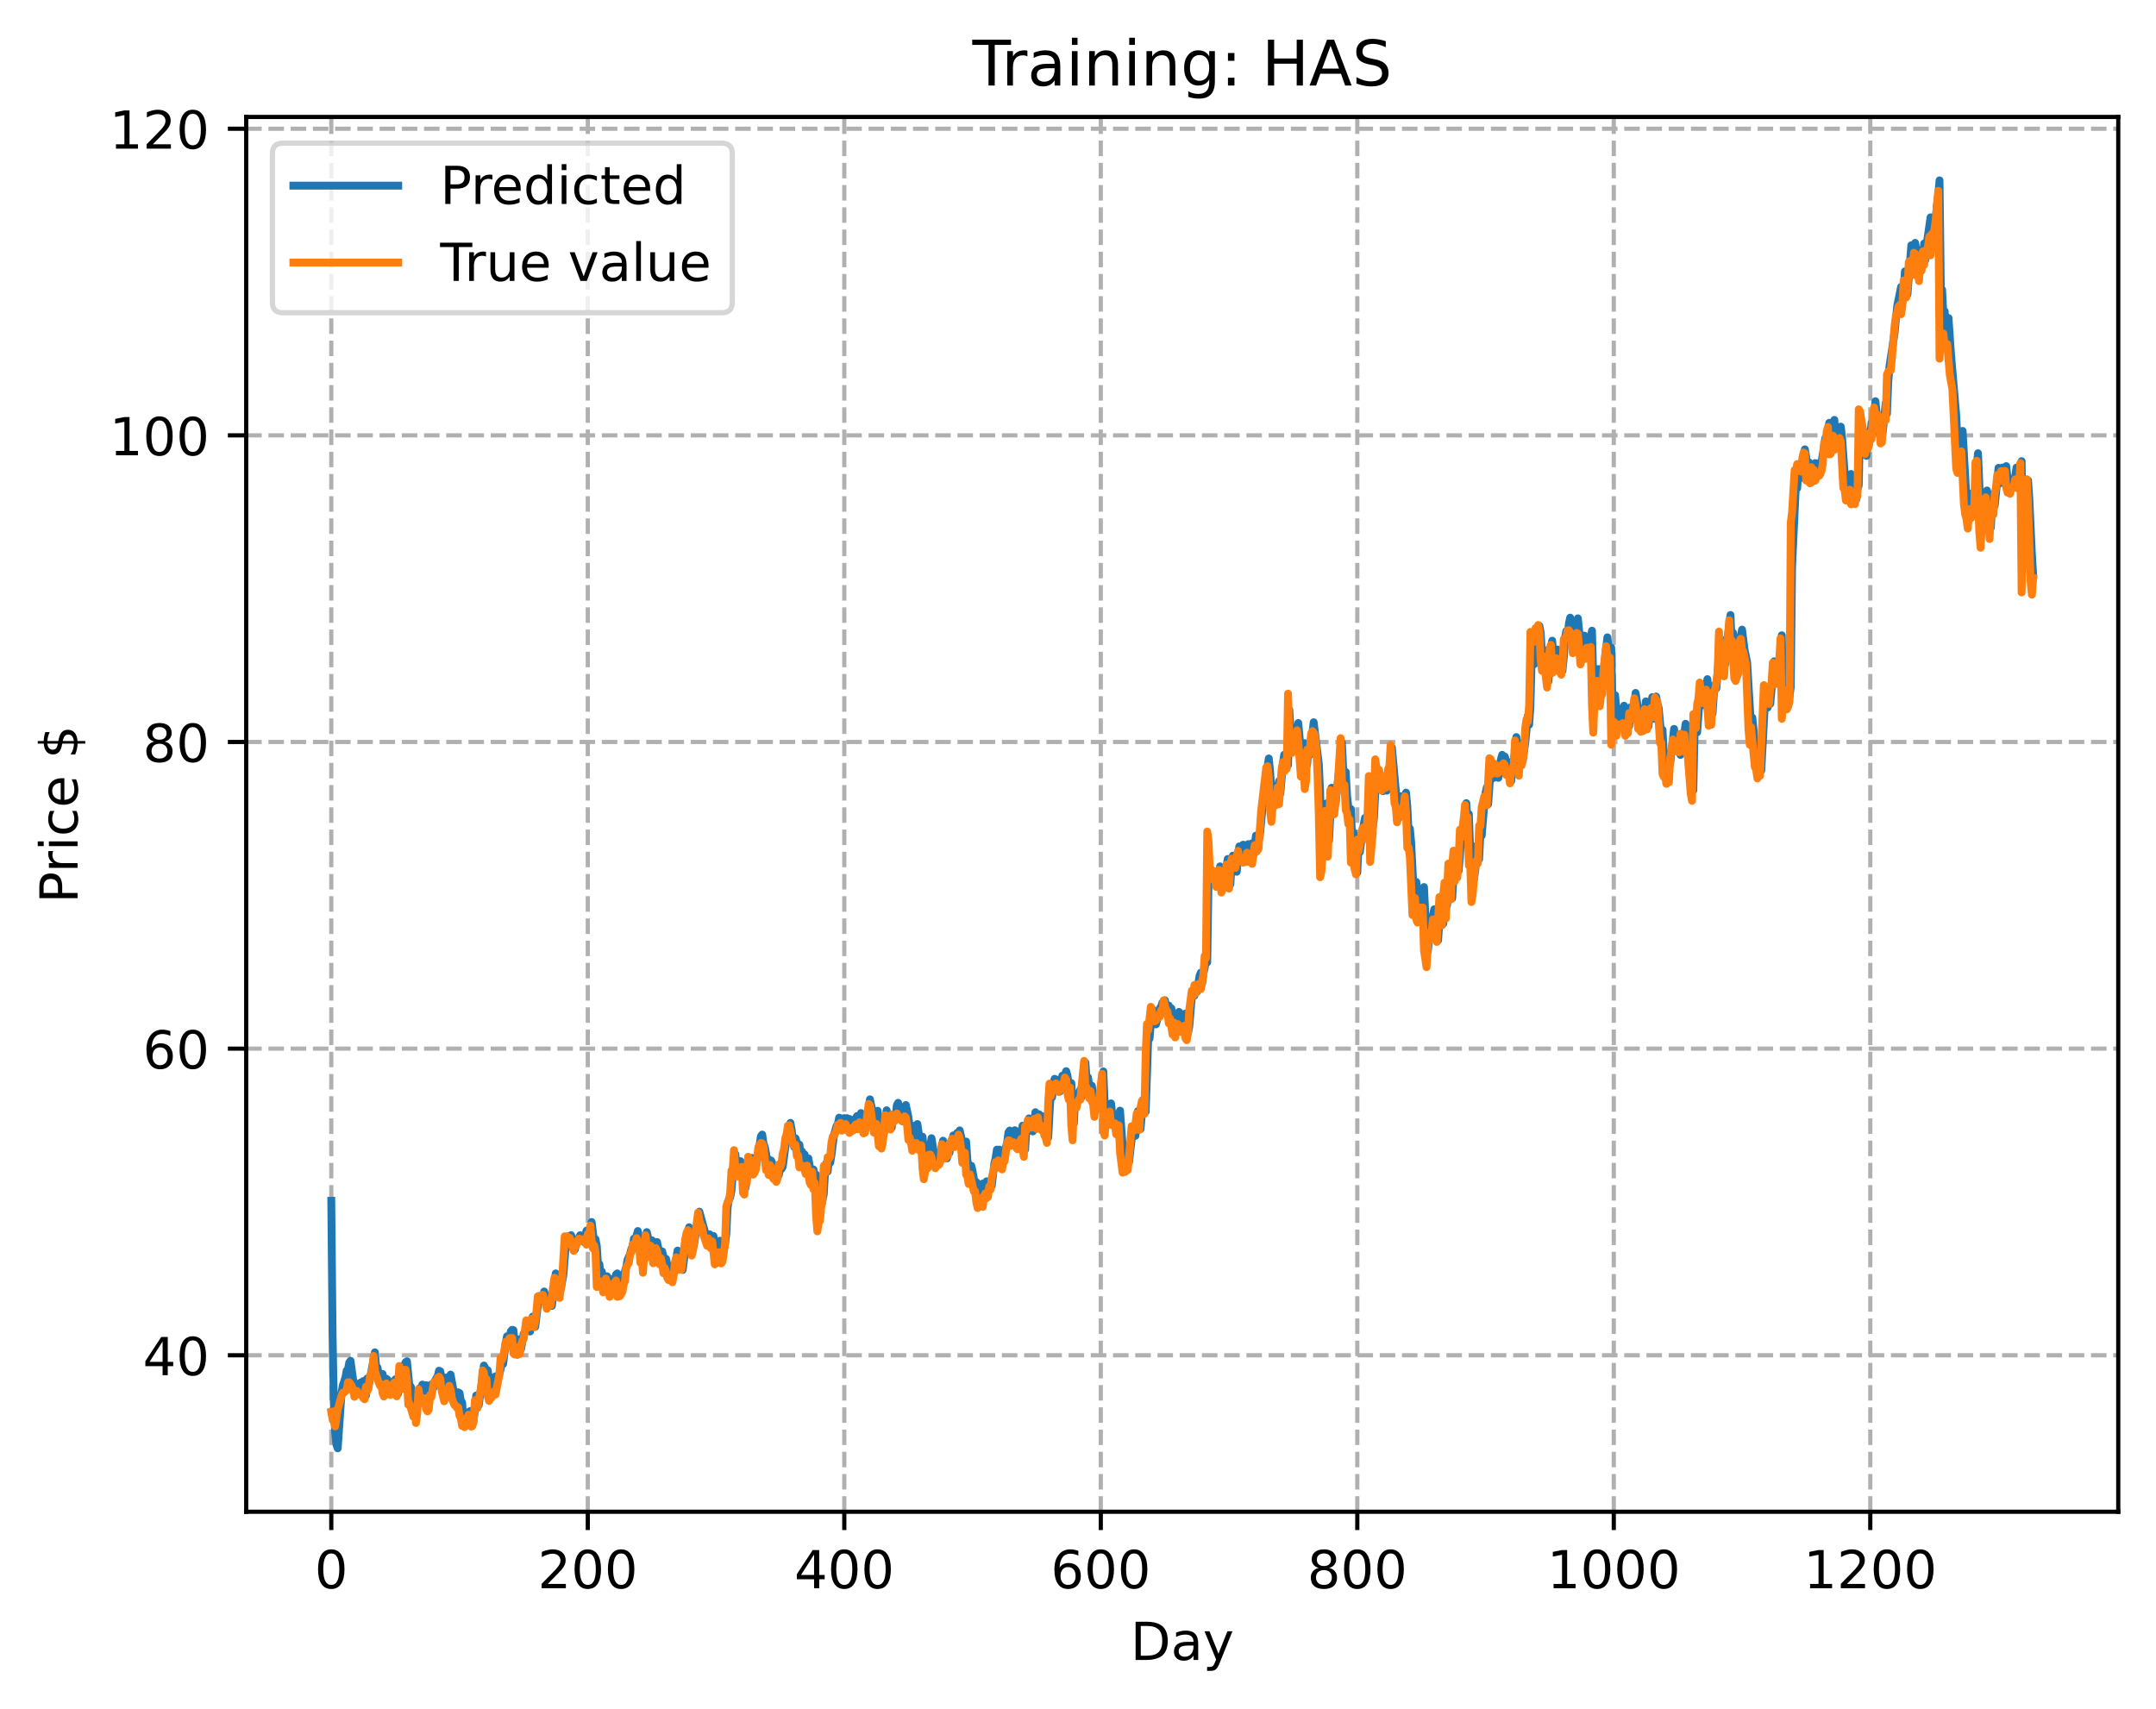 <?xml version="1.0" encoding="utf-8" standalone="no"?>
<!DOCTYPE svg PUBLIC "-//W3C//DTD SVG 1.1//EN"
  "http://www.w3.org/Graphics/SVG/1.1/DTD/svg11.dtd">
<!-- Created with matplotlib (https://matplotlib.org/) -->
<svg height="325.986pt" version="1.1" viewBox="0 0 411.286 325.986" width="411.286pt" xmlns="http://www.w3.org/2000/svg" xmlns:xlink="http://www.w3.org/1999/xlink">
 <defs>
  <style type="text/css">
*{stroke-linecap:butt;stroke-linejoin:round;}
  </style>
 </defs>
 <g id="figure_1">
  <g id="patch_1">
   <path d="M 0 325.986 
L 411.286 325.986 
L 411.286 0 
L 0 0 
z
" style="fill:#ffffff;"/>
  </g>
  <g id="axes_1">
   <g id="patch_2">
    <path d="M 46.966 288.43 
L 404.086 288.43 
L 404.086 22.318 
L 46.966 22.318 
z
" style="fill:#ffffff;"/>
   </g>
   <g id="matplotlib.axis_1">
    <g id="xtick_1">
     <g id="line2d_1">
      <path clip-path="url(#p74f44cc6f9)" d="M 63.198 288.43 
L 63.198 22.318 
" style="fill:none;stroke:#b0b0b0;stroke-dasharray:2.96,1.28;stroke-dashoffset:0;stroke-width:0.8;"/>
     </g>
     <g id="line2d_2">
      <defs>
       <path d="M 0 0 
L 0 3.5 
" id="m6bc365b2f4" style="stroke:#000000;stroke-width:0.8;"/>
      </defs>
      <g>
       <use style="stroke:#000000;stroke-width:0.8;" x="63.198" xlink:href="#m6bc365b2f4" y="288.43"/>
      </g>
     </g>
     <g id="text_1">
      <!-- 0 -->
      <defs>
       <path d="M 31.781 66.406 
Q 24.172 66.406 20.328 58.906 
Q 16.5 51.422 16.5 36.375 
Q 16.5 21.391 20.328 13.891 
Q 24.172 6.391 31.781 6.391 
Q 39.453 6.391 43.281 13.891 
Q 47.125 21.391 47.125 36.375 
Q 47.125 51.422 43.281 58.906 
Q 39.453 66.406 31.781 66.406 
z
M 31.781 74.219 
Q 44.047 74.219 50.516 64.516 
Q 56.984 54.828 56.984 36.375 
Q 56.984 17.969 50.516 8.266 
Q 44.047 -1.422 31.781 -1.422 
Q 19.531 -1.422 13.062 8.266 
Q 6.594 17.969 6.594 36.375 
Q 6.594 54.828 13.062 64.516 
Q 19.531 74.219 31.781 74.219 
z
" id="DejaVuSans-48"/>
      </defs>
      <g transform="translate(60.017 303.029)scale(0.1 -0.1)">
       <use xlink:href="#DejaVuSans-48"/>
      </g>
     </g>
    </g>
    <g id="xtick_2">
     <g id="line2d_3">
      <path clip-path="url(#p74f44cc6f9)" d="M 112.129 288.43 
L 112.129 22.318 
" style="fill:none;stroke:#b0b0b0;stroke-dasharray:2.96,1.28;stroke-dashoffset:0;stroke-width:0.8;"/>
     </g>
     <g id="line2d_4">
      <g>
       <use style="stroke:#000000;stroke-width:0.8;" x="112.129" xlink:href="#m6bc365b2f4" y="288.43"/>
      </g>
     </g>
     <g id="text_2">
      <!-- 200 -->
      <defs>
       <path d="M 19.188 8.297 
L 53.609 8.297 
L 53.609 0 
L 7.328 0 
L 7.328 8.297 
Q 12.938 14.109 22.625 23.891 
Q 32.328 33.688 34.812 36.531 
Q 39.547 41.844 41.422 45.531 
Q 43.312 49.219 43.312 52.781 
Q 43.312 58.594 39.234 62.25 
Q 35.156 65.922 28.609 65.922 
Q 23.969 65.922 18.812 64.312 
Q 13.672 62.703 7.812 59.422 
L 7.812 69.391 
Q 13.766 71.781 18.938 73 
Q 24.125 74.219 28.422 74.219 
Q 39.75 74.219 46.484 68.547 
Q 53.219 62.891 53.219 53.422 
Q 53.219 48.922 51.531 44.891 
Q 49.859 40.875 45.406 35.406 
Q 44.188 33.984 37.641 27.219 
Q 31.109 20.453 19.188 8.297 
z
" id="DejaVuSans-50"/>
      </defs>
      <g transform="translate(102.585 303.029)scale(0.1 -0.1)">
       <use xlink:href="#DejaVuSans-50"/>
       <use x="63.623" xlink:href="#DejaVuSans-48"/>
       <use x="127.246" xlink:href="#DejaVuSans-48"/>
      </g>
     </g>
    </g>
    <g id="xtick_3">
     <g id="line2d_5">
      <path clip-path="url(#p74f44cc6f9)" d="M 161.06 288.43 
L 161.06 22.318 
" style="fill:none;stroke:#b0b0b0;stroke-dasharray:2.96,1.28;stroke-dashoffset:0;stroke-width:0.8;"/>
     </g>
     <g id="line2d_6">
      <g>
       <use style="stroke:#000000;stroke-width:0.8;" x="161.06" xlink:href="#m6bc365b2f4" y="288.43"/>
      </g>
     </g>
     <g id="text_3">
      <!-- 400 -->
      <defs>
       <path d="M 37.797 64.312 
L 12.891 25.391 
L 37.797 25.391 
z
M 35.203 72.906 
L 47.609 72.906 
L 47.609 25.391 
L 58.016 25.391 
L 58.016 17.188 
L 47.609 17.188 
L 47.609 0 
L 37.797 0 
L 37.797 17.188 
L 4.891 17.188 
L 4.891 26.703 
z
" id="DejaVuSans-52"/>
      </defs>
      <g transform="translate(151.516 303.029)scale(0.1 -0.1)">
       <use xlink:href="#DejaVuSans-52"/>
       <use x="63.623" xlink:href="#DejaVuSans-48"/>
       <use x="127.246" xlink:href="#DejaVuSans-48"/>
      </g>
     </g>
    </g>
    <g id="xtick_4">
     <g id="line2d_7">
      <path clip-path="url(#p74f44cc6f9)" d="M 209.99 288.43 
L 209.99 22.318 
" style="fill:none;stroke:#b0b0b0;stroke-dasharray:2.96,1.28;stroke-dashoffset:0;stroke-width:0.8;"/>
     </g>
     <g id="line2d_8">
      <g>
       <use style="stroke:#000000;stroke-width:0.8;" x="209.99" xlink:href="#m6bc365b2f4" y="288.43"/>
      </g>
     </g>
     <g id="text_4">
      <!-- 600 -->
      <defs>
       <path d="M 33.016 40.375 
Q 26.375 40.375 22.484 35.828 
Q 18.609 31.297 18.609 23.391 
Q 18.609 15.531 22.484 10.953 
Q 26.375 6.391 33.016 6.391 
Q 39.656 6.391 43.531 10.953 
Q 47.406 15.531 47.406 23.391 
Q 47.406 31.297 43.531 35.828 
Q 39.656 40.375 33.016 40.375 
z
M 52.594 71.297 
L 52.594 62.312 
Q 48.875 64.062 45.094 64.984 
Q 41.312 65.922 37.594 65.922 
Q 27.828 65.922 22.672 59.328 
Q 17.531 52.734 16.797 39.406 
Q 19.672 43.656 24.016 45.922 
Q 28.375 48.188 33.594 48.188 
Q 44.578 48.188 50.953 41.516 
Q 57.328 34.859 57.328 23.391 
Q 57.328 12.156 50.688 5.359 
Q 44.047 -1.422 33.016 -1.422 
Q 20.359 -1.422 13.672 8.266 
Q 6.984 17.969 6.984 36.375 
Q 6.984 53.656 15.188 63.938 
Q 23.391 74.219 37.203 74.219 
Q 40.922 74.219 44.703 73.484 
Q 48.484 72.75 52.594 71.297 
z
" id="DejaVuSans-54"/>
      </defs>
      <g transform="translate(200.446 303.029)scale(0.1 -0.1)">
       <use xlink:href="#DejaVuSans-54"/>
       <use x="63.623" xlink:href="#DejaVuSans-48"/>
       <use x="127.246" xlink:href="#DejaVuSans-48"/>
      </g>
     </g>
    </g>
    <g id="xtick_5">
     <g id="line2d_9">
      <path clip-path="url(#p74f44cc6f9)" d="M 258.921 288.43 
L 258.921 22.318 
" style="fill:none;stroke:#b0b0b0;stroke-dasharray:2.96,1.28;stroke-dashoffset:0;stroke-width:0.8;"/>
     </g>
     <g id="line2d_10">
      <g>
       <use style="stroke:#000000;stroke-width:0.8;" x="258.921" xlink:href="#m6bc365b2f4" y="288.43"/>
      </g>
     </g>
     <g id="text_5">
      <!-- 800 -->
      <defs>
       <path d="M 31.781 34.625 
Q 24.75 34.625 20.719 30.859 
Q 16.703 27.094 16.703 20.516 
Q 16.703 13.922 20.719 10.156 
Q 24.75 6.391 31.781 6.391 
Q 38.812 6.391 42.859 10.172 
Q 46.922 13.969 46.922 20.516 
Q 46.922 27.094 42.891 30.859 
Q 38.875 34.625 31.781 34.625 
z
M 21.922 38.812 
Q 15.578 40.375 12.031 44.719 
Q 8.5 49.078 8.5 55.328 
Q 8.5 64.062 14.719 69.141 
Q 20.953 74.219 31.781 74.219 
Q 42.672 74.219 48.875 69.141 
Q 55.078 64.062 55.078 55.328 
Q 55.078 49.078 51.531 44.719 
Q 48 40.375 41.703 38.812 
Q 48.828 37.156 52.797 32.312 
Q 56.781 27.484 56.781 20.516 
Q 56.781 9.906 50.312 4.234 
Q 43.844 -1.422 31.781 -1.422 
Q 19.734 -1.422 13.25 4.234 
Q 6.781 9.906 6.781 20.516 
Q 6.781 27.484 10.781 32.312 
Q 14.797 37.156 21.922 38.812 
z
M 18.312 54.391 
Q 18.312 48.734 21.844 45.562 
Q 25.391 42.391 31.781 42.391 
Q 38.141 42.391 41.719 45.562 
Q 45.312 48.734 45.312 54.391 
Q 45.312 60.062 41.719 63.234 
Q 38.141 66.406 31.781 66.406 
Q 25.391 66.406 21.844 63.234 
Q 18.312 60.062 18.312 54.391 
z
" id="DejaVuSans-56"/>
      </defs>
      <g transform="translate(249.377 303.029)scale(0.1 -0.1)">
       <use xlink:href="#DejaVuSans-56"/>
       <use x="63.623" xlink:href="#DejaVuSans-48"/>
       <use x="127.246" xlink:href="#DejaVuSans-48"/>
      </g>
     </g>
    </g>
    <g id="xtick_6">
     <g id="line2d_11">
      <path clip-path="url(#p74f44cc6f9)" d="M 307.851 288.43 
L 307.851 22.318 
" style="fill:none;stroke:#b0b0b0;stroke-dasharray:2.96,1.28;stroke-dashoffset:0;stroke-width:0.8;"/>
     </g>
     <g id="line2d_12">
      <g>
       <use style="stroke:#000000;stroke-width:0.8;" x="307.851" xlink:href="#m6bc365b2f4" y="288.43"/>
      </g>
     </g>
     <g id="text_6">
      <!-- 1000 -->
      <defs>
       <path d="M 12.406 8.297 
L 28.516 8.297 
L 28.516 63.922 
L 10.984 60.406 
L 10.984 69.391 
L 28.422 72.906 
L 38.281 72.906 
L 38.281 8.297 
L 54.391 8.297 
L 54.391 0 
L 12.406 0 
z
" id="DejaVuSans-49"/>
      </defs>
      <g transform="translate(295.126 303.029)scale(0.1 -0.1)">
       <use xlink:href="#DejaVuSans-49"/>
       <use x="63.623" xlink:href="#DejaVuSans-48"/>
       <use x="127.246" xlink:href="#DejaVuSans-48"/>
       <use x="190.869" xlink:href="#DejaVuSans-48"/>
      </g>
     </g>
    </g>
    <g id="xtick_7">
     <g id="line2d_13">
      <path clip-path="url(#p74f44cc6f9)" d="M 356.782 288.43 
L 356.782 22.318 
" style="fill:none;stroke:#b0b0b0;stroke-dasharray:2.96,1.28;stroke-dashoffset:0;stroke-width:0.8;"/>
     </g>
     <g id="line2d_14">
      <g>
       <use style="stroke:#000000;stroke-width:0.8;" x="356.782" xlink:href="#m6bc365b2f4" y="288.43"/>
      </g>
     </g>
     <g id="text_7">
      <!-- 1200 -->
      <g transform="translate(344.057 303.029)scale(0.1 -0.1)">
       <use xlink:href="#DejaVuSans-49"/>
       <use x="63.623" xlink:href="#DejaVuSans-50"/>
       <use x="127.246" xlink:href="#DejaVuSans-48"/>
       <use x="190.869" xlink:href="#DejaVuSans-48"/>
      </g>
     </g>
    </g>
    <g id="text_8">
     <!-- Day -->
     <defs>
      <path d="M 19.672 64.797 
L 19.672 8.109 
L 31.594 8.109 
Q 46.688 8.109 53.688 14.938 
Q 60.688 21.781 60.688 36.531 
Q 60.688 51.172 53.688 57.984 
Q 46.688 64.797 31.594 64.797 
z
M 9.812 72.906 
L 30.078 72.906 
Q 51.266 72.906 61.172 64.094 
Q 71.094 55.281 71.094 36.531 
Q 71.094 17.672 61.125 8.828 
Q 51.172 0 30.078 0 
L 9.812 0 
z
" id="DejaVuSans-68"/>
      <path d="M 34.281 27.484 
Q 23.391 27.484 19.188 25 
Q 14.984 22.516 14.984 16.5 
Q 14.984 11.719 18.141 8.906 
Q 21.297 6.109 26.703 6.109 
Q 34.188 6.109 38.703 11.406 
Q 43.219 16.703 43.219 25.484 
L 43.219 27.484 
z
M 52.203 31.203 
L 52.203 0 
L 43.219 0 
L 43.219 8.297 
Q 40.141 3.328 35.547 0.953 
Q 30.953 -1.422 24.312 -1.422 
Q 15.922 -1.422 10.953 3.297 
Q 6 8.016 6 15.922 
Q 6 25.141 12.172 29.828 
Q 18.359 34.516 30.609 34.516 
L 43.219 34.516 
L 43.219 35.406 
Q 43.219 41.609 39.141 45 
Q 35.062 48.391 27.688 48.391 
Q 23 48.391 18.547 47.266 
Q 14.109 46.141 10.016 43.891 
L 10.016 52.203 
Q 14.938 54.109 19.578 55.047 
Q 24.219 56 28.609 56 
Q 40.484 56 46.344 49.844 
Q 52.203 43.703 52.203 31.203 
z
" id="DejaVuSans-97"/>
      <path d="M 32.172 -5.078 
Q 28.375 -14.844 24.75 -17.812 
Q 21.141 -20.797 15.094 -20.797 
L 7.906 -20.797 
L 7.906 -13.281 
L 13.188 -13.281 
Q 16.891 -13.281 18.938 -11.516 
Q 21 -9.766 23.484 -3.219 
L 25.094 0.875 
L 2.984 54.688 
L 12.5 54.688 
L 29.594 11.922 
L 46.688 54.688 
L 56.203 54.688 
z
" id="DejaVuSans-121"/>
     </defs>
     <g transform="translate(215.652 316.707)scale(0.1 -0.1)">
      <use xlink:href="#DejaVuSans-68"/>
      <use x="77.002" xlink:href="#DejaVuSans-97"/>
      <use x="138.281" xlink:href="#DejaVuSans-121"/>
     </g>
    </g>
   </g>
   <g id="matplotlib.axis_2">
    <g id="ytick_1">
     <g id="line2d_15">
      <path clip-path="url(#p74f44cc6f9)" d="M 46.966 258.577 
L 404.086 258.577 
" style="fill:none;stroke:#b0b0b0;stroke-dasharray:2.96,1.28;stroke-dashoffset:0;stroke-width:0.8;"/>
     </g>
     <g id="line2d_16">
      <defs>
       <path d="M 0 0 
L -3.5 0 
" id="m4b9f366c94" style="stroke:#000000;stroke-width:0.8;"/>
      </defs>
      <g>
       <use style="stroke:#000000;stroke-width:0.8;" x="46.966" xlink:href="#m4b9f366c94" y="258.577"/>
      </g>
     </g>
     <g id="text_9">
      <!-- 40 -->
      <g transform="translate(27.241 262.376)scale(0.1 -0.1)">
       <use xlink:href="#DejaVuSans-52"/>
       <use x="63.623" xlink:href="#DejaVuSans-48"/>
      </g>
     </g>
    </g>
    <g id="ytick_2">
     <g id="line2d_17">
      <path clip-path="url(#p74f44cc6f9)" d="M 46.966 200.072 
L 404.086 200.072 
" style="fill:none;stroke:#b0b0b0;stroke-dasharray:2.96,1.28;stroke-dashoffset:0;stroke-width:0.8;"/>
     </g>
     <g id="line2d_18">
      <g>
       <use style="stroke:#000000;stroke-width:0.8;" x="46.966" xlink:href="#m4b9f366c94" y="200.072"/>
      </g>
     </g>
     <g id="text_10">
      <!-- 60 -->
      <g transform="translate(27.241 203.871)scale(0.1 -0.1)">
       <use xlink:href="#DejaVuSans-54"/>
       <use x="63.623" xlink:href="#DejaVuSans-48"/>
      </g>
     </g>
    </g>
    <g id="ytick_3">
     <g id="line2d_19">
      <path clip-path="url(#p74f44cc6f9)" d="M 46.966 141.567 
L 404.086 141.567 
" style="fill:none;stroke:#b0b0b0;stroke-dasharray:2.96,1.28;stroke-dashoffset:0;stroke-width:0.8;"/>
     </g>
     <g id="line2d_20">
      <g>
       <use style="stroke:#000000;stroke-width:0.8;" x="46.966" xlink:href="#m4b9f366c94" y="141.567"/>
      </g>
     </g>
     <g id="text_11">
      <!-- 80 -->
      <g transform="translate(27.241 145.367)scale(0.1 -0.1)">
       <use xlink:href="#DejaVuSans-56"/>
       <use x="63.623" xlink:href="#DejaVuSans-48"/>
      </g>
     </g>
    </g>
    <g id="ytick_4">
     <g id="line2d_21">
      <path clip-path="url(#p74f44cc6f9)" d="M 46.966 83.063 
L 404.086 83.063 
" style="fill:none;stroke:#b0b0b0;stroke-dasharray:2.96,1.28;stroke-dashoffset:0;stroke-width:0.8;"/>
     </g>
     <g id="line2d_22">
      <g>
       <use style="stroke:#000000;stroke-width:0.8;" x="46.966" xlink:href="#m4b9f366c94" y="83.063"/>
      </g>
     </g>
     <g id="text_12">
      <!-- 100 -->
      <g transform="translate(20.878 86.862)scale(0.1 -0.1)">
       <use xlink:href="#DejaVuSans-49"/>
       <use x="63.623" xlink:href="#DejaVuSans-48"/>
       <use x="127.246" xlink:href="#DejaVuSans-48"/>
      </g>
     </g>
    </g>
    <g id="ytick_5">
     <g id="line2d_23">
      <path clip-path="url(#p74f44cc6f9)" d="M 46.966 24.558 
L 404.086 24.558 
" style="fill:none;stroke:#b0b0b0;stroke-dasharray:2.96,1.28;stroke-dashoffset:0;stroke-width:0.8;"/>
     </g>
     <g id="line2d_24">
      <g>
       <use style="stroke:#000000;stroke-width:0.8;" x="46.966" xlink:href="#m4b9f366c94" y="24.558"/>
      </g>
     </g>
     <g id="text_13">
      <!-- 120 -->
      <g transform="translate(20.878 28.357)scale(0.1 -0.1)">
       <use xlink:href="#DejaVuSans-49"/>
       <use x="63.623" xlink:href="#DejaVuSans-50"/>
       <use x="127.246" xlink:href="#DejaVuSans-48"/>
      </g>
     </g>
    </g>
    <g id="text_14">
     <!-- Price $ -->
     <defs>
      <path d="M 19.672 64.797 
L 19.672 37.406 
L 32.078 37.406 
Q 38.969 37.406 42.719 40.969 
Q 46.484 44.531 46.484 51.125 
Q 46.484 57.672 42.719 61.234 
Q 38.969 64.797 32.078 64.797 
z
M 9.812 72.906 
L 32.078 72.906 
Q 44.344 72.906 50.609 67.359 
Q 56.891 61.812 56.891 51.125 
Q 56.891 40.328 50.609 34.812 
Q 44.344 29.297 32.078 29.297 
L 19.672 29.297 
L 19.672 0 
L 9.812 0 
z
" id="DejaVuSans-80"/>
      <path d="M 41.109 46.297 
Q 39.594 47.172 37.812 47.578 
Q 36.031 48 33.891 48 
Q 26.266 48 22.188 43.047 
Q 18.109 38.094 18.109 28.812 
L 18.109 0 
L 9.078 0 
L 9.078 54.688 
L 18.109 54.688 
L 18.109 46.188 
Q 20.953 51.172 25.484 53.578 
Q 30.031 56 36.531 56 
Q 37.453 56 38.578 55.875 
Q 39.703 55.766 41.062 55.516 
z
" id="DejaVuSans-114"/>
      <path d="M 9.422 54.688 
L 18.406 54.688 
L 18.406 0 
L 9.422 0 
z
M 9.422 75.984 
L 18.406 75.984 
L 18.406 64.594 
L 9.422 64.594 
z
" id="DejaVuSans-105"/>
      <path d="M 48.781 52.594 
L 48.781 44.188 
Q 44.969 46.297 41.141 47.344 
Q 37.312 48.391 33.406 48.391 
Q 24.656 48.391 19.812 42.844 
Q 14.984 37.312 14.984 27.297 
Q 14.984 17.281 19.812 11.734 
Q 24.656 6.203 33.406 6.203 
Q 37.312 6.203 41.141 7.25 
Q 44.969 8.297 48.781 10.406 
L 48.781 2.094 
Q 45.016 0.344 40.984 -0.531 
Q 36.969 -1.422 32.422 -1.422 
Q 20.062 -1.422 12.781 6.344 
Q 5.516 14.109 5.516 27.297 
Q 5.516 40.672 12.859 48.328 
Q 20.219 56 33.016 56 
Q 37.156 56 41.109 55.141 
Q 45.062 54.297 48.781 52.594 
z
" id="DejaVuSans-99"/>
      <path d="M 56.203 29.594 
L 56.203 25.203 
L 14.891 25.203 
Q 15.484 15.922 20.484 11.062 
Q 25.484 6.203 34.422 6.203 
Q 39.594 6.203 44.453 7.469 
Q 49.312 8.734 54.109 11.281 
L 54.109 2.781 
Q 49.266 0.734 44.188 -0.344 
Q 39.109 -1.422 33.891 -1.422 
Q 20.797 -1.422 13.156 6.188 
Q 5.516 13.812 5.516 26.812 
Q 5.516 40.234 12.766 48.109 
Q 20.016 56 32.328 56 
Q 43.359 56 49.781 48.891 
Q 56.203 41.797 56.203 29.594 
z
M 47.219 32.234 
Q 47.125 39.594 43.094 43.984 
Q 39.062 48.391 32.422 48.391 
Q 24.906 48.391 20.391 44.141 
Q 15.875 39.891 15.188 32.172 
z
" id="DejaVuSans-101"/>
      <path id="DejaVuSans-32"/>
      <path d="M 33.797 -14.703 
L 28.906 -14.703 
L 28.859 0 
Q 23.734 0.094 18.609 1.188 
Q 13.484 2.297 8.297 4.5 
L 8.297 13.281 
Q 13.281 10.156 18.375 8.562 
Q 23.484 6.984 28.906 6.938 
L 28.906 29.203 
Q 18.109 30.953 13.203 35.156 
Q 8.297 39.359 8.297 46.688 
Q 8.297 54.641 13.625 59.219 
Q 18.953 63.812 28.906 64.5 
L 28.906 75.984 
L 33.797 75.984 
L 33.797 64.656 
Q 38.328 64.453 42.578 63.688 
Q 46.828 62.938 50.875 61.625 
L 50.875 53.078 
Q 46.828 55.125 42.547 56.25 
Q 38.281 57.375 33.797 57.562 
L 33.797 36.719 
Q 44.875 35.016 50.094 30.609 
Q 55.328 26.219 55.328 18.609 
Q 55.328 10.359 49.781 5.594 
Q 44.234 0.828 33.797 0.094 
z
M 28.906 37.594 
L 28.906 57.625 
Q 23.25 56.984 20.266 54.391 
Q 17.281 51.812 17.281 47.516 
Q 17.281 43.312 20.031 40.969 
Q 22.797 38.625 28.906 37.594 
z
M 33.797 28.219 
L 33.797 7.078 
Q 39.984 7.906 43.141 10.594 
Q 46.297 13.281 46.297 17.672 
Q 46.297 21.969 43.281 24.5 
Q 40.281 27.047 33.797 28.219 
z
" id="DejaVuSans-36"/>
     </defs>
     <g transform="translate(14.798 172.342)rotate(-90)scale(0.1 -0.1)">
      <use xlink:href="#DejaVuSans-80"/>
      <use x="58.553" xlink:href="#DejaVuSans-114"/>
      <use x="99.666" xlink:href="#DejaVuSans-105"/>
      <use x="127.449" xlink:href="#DejaVuSans-99"/>
      <use x="182.43" xlink:href="#DejaVuSans-101"/>
      <use x="243.953" xlink:href="#DejaVuSans-32"/>
      <use x="275.74" xlink:href="#DejaVuSans-36"/>
     </g>
    </g>
   </g>
   <g id="line2d_25">
    <path clip-path="url(#p74f44cc6f9)" d="M 63.198 229.106 
L 63.443 254.804 
L 63.688 267.608 
L 63.932 273.267 
L 64.177 275.648 
L 64.422 276.334 
L 65.156 265.691 
L 65.4 264.344 
L 65.89 262.861 
L 66.134 261.49 
L 66.379 261.358 
L 66.623 259.961 
L 66.868 259.628 
L 67.357 263.219 
L 67.602 263.856 
L 67.847 265.119 
L 68.091 264.838 
L 68.336 264.756 
L 68.581 265.583 
L 68.825 263.774 
L 69.07 263.931 
L 69.315 263.498 
L 69.559 265.433 
L 69.804 266.279 
L 70.049 262.996 
L 70.293 264.584 
L 71.517 258.014 
L 71.761 260.878 
L 72.006 260.893 
L 72.495 263.376 
L 72.74 263.81 
L 72.984 262.146 
L 73.474 264.817 
L 73.718 263.05 
L 73.963 263.273 
L 74.208 264.954 
L 74.452 264.574 
L 74.697 265.131 
L 75.186 263.613 
L 75.431 263.161 
L 75.676 265.08 
L 75.92 265.927 
L 76.41 261.431 
L 76.654 264.505 
L 77.144 260.389 
L 77.388 259.883 
L 77.633 259.721 
L 78.122 264.704 
L 78.367 264.567 
L 78.611 265.724 
L 78.856 267.436 
L 79.101 267.022 
L 79.345 265.908 
L 79.59 268.335 
L 79.835 267.721 
L 80.079 264.849 
L 80.324 266.122 
L 80.569 264.167 
L 80.813 265.217 
L 81.058 265.238 
L 81.303 264.289 
L 81.547 264.859 
L 81.792 265.752 
L 82.037 265.813 
L 82.281 264.159 
L 82.526 264.985 
L 82.771 264.683 
L 83.015 263.366 
L 83.505 262.556 
L 83.749 261.52 
L 83.994 261.627 
L 84.483 264.259 
L 84.728 264.792 
L 84.972 264.24 
L 85.217 262.796 
L 85.462 263.921 
L 85.706 263.333 
L 85.951 262.262 
L 86.93 267.535 
L 87.174 265.857 
L 87.419 265.646 
L 87.664 265.793 
L 87.908 267.227 
L 88.153 267.576 
L 88.398 271.039 
L 88.642 270.503 
L 88.887 271.167 
L 89.132 269.961 
L 89.376 270.941 
L 89.621 269.251 
L 89.866 269.173 
L 90.11 270.522 
L 90.355 270.735 
L 90.599 269.079 
L 90.844 266.254 
L 91.089 266.793 
L 91.333 268.101 
L 92.067 262.412 
L 92.312 260.537 
L 92.557 260.978 
L 92.801 262.521 
L 93.046 261.435 
L 93.535 265.29 
L 93.78 264.36 
L 94.269 263.308 
L 94.514 262.596 
L 94.759 263.834 
L 95.493 261.316 
L 95.737 259.579 
L 95.982 260.235 
L 96.471 256.241 
L 96.716 254.962 
L 96.96 256.128 
L 97.45 254.013 
L 97.694 253.722 
L 97.939 253.778 
L 98.184 256.304 
L 98.428 257.202 
L 98.673 255.507 
L 98.918 256.984 
L 99.162 256.486 
L 99.407 257.363 
L 99.896 254.458 
L 100.141 254.178 
L 100.386 253.091 
L 100.63 252.574 
L 101.12 254.045 
L 101.364 252.042 
L 101.609 251.208 
L 102.098 253.15 
L 102.832 247.272 
L 103.077 247.992 
L 103.321 247.283 
L 103.566 248.101 
L 103.811 246.405 
L 104.3 248.228 
L 104.545 248.885 
L 104.789 247.679 
L 105.034 248.757 
L 105.279 249.162 
L 106.013 242.956 
L 106.257 243.842 
L 106.502 246.051 
L 106.747 244.537 
L 106.991 245.92 
L 107.481 243.191 
L 107.97 236.952 
L 108.215 237.969 
L 108.459 235.858 
L 108.704 236.708 
L 108.948 235.664 
L 109.682 238.378 
L 109.927 236.432 
L 110.172 237.038 
L 110.661 235.681 
L 110.906 236.374 
L 111.395 236.965 
L 111.884 234.799 
L 112.129 236.218 
L 112.374 234.55 
L 112.618 235.838 
L 112.863 233.153 
L 113.352 237.202 
L 113.597 236.426 
L 113.842 237.69 
L 114.086 241.443 
L 114.331 241.184 
L 114.575 242.947 
L 114.82 242.621 
L 115.309 245.459 
L 115.554 244.861 
L 115.799 243.507 
L 116.043 244.862 
L 116.288 243.981 
L 116.533 245.568 
L 116.777 244.326 
L 117.022 245.361 
L 117.511 243.177 
L 117.756 242.959 
L 118.001 245.807 
L 118.245 244.611 
L 118.49 246.479 
L 119.224 242.525 
L 119.469 241.698 
L 119.713 240.365 
L 120.203 239.222 
L 120.447 238.283 
L 120.692 237.814 
L 120.936 236.318 
L 121.181 237.452 
L 121.426 235.773 
L 121.67 234.875 
L 122.16 236.899 
L 122.404 239.3 
L 122.649 237.815 
L 122.894 240.406 
L 123.383 235.079 
L 123.872 237.17 
L 124.117 237.682 
L 124.362 236.642 
L 124.606 238.767 
L 124.851 239.759 
L 125.096 237.741 
L 125.34 236.966 
L 126.074 240.465 
L 126.319 238.759 
L 126.563 239.73 
L 126.808 241.575 
L 127.053 240.174 
L 127.787 243.628 
L 128.031 244.267 
L 128.276 242.446 
L 128.521 242.995 
L 129.255 238.601 
L 129.499 240.586 
L 129.744 240.24 
L 130.233 242.309 
L 130.967 236.63 
L 131.457 234.149 
L 131.701 236.227 
L 132.191 238.305 
L 132.435 237.181 
L 133.414 231.174 
L 134.392 234.723 
L 134.637 235.425 
L 135.126 237.374 
L 135.371 235.501 
L 135.616 236.008 
L 135.86 237.234 
L 136.105 235.816 
L 136.594 239.452 
L 136.839 238.998 
L 137.328 236.729 
L 137.818 239.803 
L 138.307 237.294 
L 138.551 235.496 
L 138.796 230.452 
L 139.041 228.758 
L 139.285 228.501 
L 139.53 227.203 
L 139.775 224.147 
L 140.019 223.092 
L 140.264 220.173 
L 140.753 224.097 
L 141.243 221.534 
L 141.487 223.004 
L 141.732 221.909 
L 141.977 225.315 
L 142.221 226.634 
L 142.466 224.816 
L 142.711 224.205 
L 142.955 221.237 
L 143.2 222.136 
L 143.445 220.926 
L 143.934 223.401 
L 144.423 221.575 
L 145.157 216.777 
L 145.402 216.47 
L 145.646 218.194 
L 145.891 218.819 
L 146.136 220.078 
L 146.38 222.391 
L 146.625 221.168 
L 146.87 222.7 
L 147.114 221.433 
L 147.359 222.057 
L 147.848 224.547 
L 148.093 223.188 
L 148.338 224.516 
L 148.582 224.163 
L 148.827 222.485 
L 149.072 223.035 
L 149.316 222.613 
L 150.05 217.092 
L 150.784 214.235 
L 151.029 215.547 
L 151.273 218.141 
L 151.518 218.86 
L 151.763 217.179 
L 152.007 217.99 
L 152.252 219.403 
L 152.497 218.382 
L 152.741 220.565 
L 152.986 219.672 
L 153.231 220.786 
L 153.475 220.236 
L 153.965 222.668 
L 154.209 221.002 
L 154.943 225.263 
L 155.188 223.137 
L 155.433 225.423 
L 155.677 224.11 
L 156.166 232.233 
L 156.411 230.701 
L 156.656 230.07 
L 157.145 227.853 
L 157.39 223.527 
L 157.634 221.921 
L 157.879 223.542 
L 158.124 221.363 
L 158.368 221.842 
L 158.613 220.378 
L 159.102 216.537 
L 159.592 214.791 
L 159.836 214.493 
L 160.081 213.239 
L 160.326 214.599 
L 160.57 213.39 
L 160.815 215.247 
L 161.06 213.331 
L 161.304 214.588 
L 161.549 213.333 
L 161.794 214.377 
L 162.038 213.487 
L 162.283 214.813 
L 162.527 214.606 
L 162.772 213.904 
L 163.261 213.342 
L 163.506 212.924 
L 163.751 214.143 
L 164.24 212.363 
L 164.729 215.293 
L 164.974 215.774 
L 165.219 214.839 
L 165.953 209.747 
L 166.442 212.019 
L 166.931 215.019 
L 167.421 211.926 
L 167.91 216.438 
L 168.154 215.786 
L 168.399 217.238 
L 168.644 216.051 
L 169.133 211.831 
L 169.378 212.591 
L 169.867 214.767 
L 170.112 215.13 
L 170.356 212.67 
L 170.601 213.903 
L 170.846 213.062 
L 171.09 210.843 
L 171.335 210.415 
L 171.58 211.835 
L 172.314 213.964 
L 172.558 211.86 
L 172.803 210.835 
L 173.292 213.104 
L 173.537 215.341 
L 173.782 214.648 
L 174.271 218.476 
L 174.76 215.754 
L 175.005 214.458 
L 175.494 217.86 
L 175.739 218.813 
L 175.983 216.873 
L 176.473 221.422 
L 176.717 220.39 
L 176.962 218.701 
L 177.207 220.357 
L 177.696 217.159 
L 178.185 220.179 
L 178.675 221.949 
L 178.919 220.256 
L 179.164 221.24 
L 179.898 217.638 
L 180.142 218.488 
L 180.387 220.165 
L 180.632 221.041 
L 180.876 219.1 
L 181.121 219.972 
L 181.366 217.886 
L 181.61 218.743 
L 181.855 216.633 
L 182.1 218.428 
L 182.344 217.535 
L 182.589 216.157 
L 182.834 217.704 
L 183.078 215.671 
L 183.568 217.861 
L 183.812 219.751 
L 184.302 217.801 
L 184.546 221.398 
L 184.791 222.539 
L 185.036 224.431 
L 185.28 222.415 
L 185.525 223.404 
L 186.014 226.272 
L 186.259 225.539 
L 186.748 229.043 
L 187.482 225.813 
L 187.727 227.773 
L 188.216 225.385 
L 188.461 227.204 
L 188.705 227.114 
L 188.95 225.527 
L 189.195 226.276 
L 189.684 221.985 
L 189.929 220.975 
L 190.173 219.34 
L 190.418 221.238 
L 190.663 219.34 
L 190.907 221.312 
L 191.152 219.95 
L 191.397 221.771 
L 191.641 219.968 
L 192.13 217.924 
L 192.375 216.049 
L 192.62 215.704 
L 193.109 218.054 
L 193.598 215.637 
L 194.088 218.466 
L 194.332 219.022 
L 194.822 216.015 
L 195.066 214.782 
L 195.556 219.318 
L 195.8 215.537 
L 196.045 215.634 
L 196.29 213.385 
L 197.024 215.867 
L 197.268 214.422 
L 197.513 212.206 
L 197.758 213.045 
L 198.002 214.513 
L 198.247 212.612 
L 198.491 214.277 
L 198.736 213.021 
L 198.981 214.18 
L 199.225 212.965 
L 199.715 216.424 
L 199.959 217.049 
L 200.449 208.103 
L 200.693 209.384 
L 200.938 206.823 
L 201.183 205.831 
L 201.427 207.291 
L 201.672 206.01 
L 201.917 206.911 
L 202.161 208.28 
L 202.651 205.238 
L 202.895 206.616 
L 203.14 205.075 
L 203.385 204.366 
L 203.629 205.206 
L 204.118 208.824 
L 204.363 206.647 
L 204.852 214.339 
L 205.097 209.655 
L 205.342 210.433 
L 205.831 208.5 
L 206.076 207.931 
L 206.32 209.311 
L 207.054 202.747 
L 207.299 206.097 
L 207.544 205.53 
L 208.033 208.53 
L 208.278 207.145 
L 209.012 212.002 
L 209.256 209.723 
L 209.501 210.595 
L 209.99 208.175 
L 210.479 204.424 
L 210.724 210.368 
L 210.969 212.985 
L 211.213 211.471 
L 211.458 211.063 
L 211.703 210.998 
L 211.947 210.52 
L 212.192 212.79 
L 212.681 214.408 
L 212.926 212.832 
L 213.171 214.143 
L 213.66 211.904 
L 214.149 218.454 
L 214.394 220.827 
L 214.639 219.973 
L 214.883 221.299 
L 215.128 219.854 
L 215.373 221.754 
L 216.106 215.465 
L 216.596 216.708 
L 217.085 211.994 
L 217.574 215.415 
L 218.064 209.813 
L 218.553 212.109 
L 219.042 198.229 
L 219.287 198.16 
L 219.776 192.499 
L 220.51 195.443 
L 220.755 194.536 
L 221 193.109 
L 221.244 192.402 
L 221.489 192.077 
L 221.734 191.312 
L 221.978 192.77 
L 222.223 190.846 
L 222.712 192.846 
L 222.957 191.852 
L 223.201 193.784 
L 223.446 192.38 
L 223.935 196.598 
L 224.18 194.193 
L 224.425 195.97 
L 224.914 193.065 
L 225.403 196.28 
L 225.648 196.874 
L 226.137 193.379 
L 226.627 197.096 
L 226.871 195.857 
L 227.361 190.165 
L 227.605 189.074 
L 227.85 189.969 
L 228.094 187.899 
L 228.339 189.238 
L 228.828 186.195 
L 229.073 185.578 
L 229.318 187.668 
L 229.562 185.691 
L 229.807 184.733 
L 230.052 182.639 
L 230.296 183.618 
L 230.541 168.04 
L 230.786 166.121 
L 231.03 167.454 
L 231.275 166.961 
L 231.52 166.74 
L 231.764 167.886 
L 232.009 166.289 
L 232.254 168.636 
L 232.498 167.366 
L 232.743 165.305 
L 233.232 169.315 
L 233.477 168.238 
L 233.722 166.324 
L 233.966 165.353 
L 234.211 163.886 
L 234.7 168.772 
L 234.945 165.149 
L 235.189 163.249 
L 235.434 165.027 
L 235.923 166.33 
L 236.168 163.126 
L 236.413 161.487 
L 236.657 163.452 
L 236.902 161.868 
L 237.147 161.167 
L 237.391 163.174 
L 237.636 161.918 
L 237.881 163.668 
L 238.125 161.052 
L 238.37 163.001 
L 238.859 160.897 
L 239.104 163.132 
L 239.593 159.424 
L 239.838 161.47 
L 240.327 159.448 
L 241.061 151.919 
L 241.55 147.86 
L 242.04 144.709 
L 242.284 147.229 
L 242.774 154.055 
L 243.018 151.94 
L 243.263 151.201 
L 243.508 153.017 
L 243.997 149.027 
L 244.242 151.416 
L 244.731 145.702 
L 244.976 144.007 
L 245.22 146.313 
L 245.465 144.311 
L 245.709 145.98 
L 245.954 135.433 
L 246.199 139.524 
L 246.688 142.827 
L 246.933 140.731 
L 247.177 142.252 
L 247.667 137.952 
L 248.401 146.115 
L 248.645 143.25 
L 248.89 141.795 
L 249.135 146.492 
L 249.379 145.743 
L 249.624 142.008 
L 249.869 144.042 
L 250.603 137.8 
L 251.581 145.78 
L 251.826 150.988 
L 252.07 162.815 
L 252.56 159.116 
L 252.804 155.02 
L 253.049 153.277 
L 253.294 155.834 
L 253.538 160.332 
L 254.028 150.297 
L 254.272 153.796 
L 254.517 151.056 
L 254.762 153.404 
L 255.74 144.191 
L 255.985 141.681 
L 256.23 146.67 
L 256.474 149.126 
L 256.719 147.287 
L 256.964 151.768 
L 257.453 156.188 
L 257.697 154.358 
L 257.942 160.106 
L 258.187 158.808 
L 258.676 164.123 
L 258.921 166.48 
L 259.165 161.234 
L 259.41 162.571 
L 259.899 158.727 
L 260.389 156.056 
L 260.878 159.885 
L 261.367 149.947 
L 261.612 158.716 
L 261.857 157.994 
L 262.101 156.106 
L 262.591 146.577 
L 262.835 147.927 
L 263.325 148.723 
L 263.814 150.942 
L 264.058 149.059 
L 264.303 150.249 
L 264.548 150.848 
L 265.526 142.616 
L 266.75 156.203 
L 266.994 153.404 
L 267.239 151.929 
L 267.728 155.233 
L 268.218 151.227 
L 268.462 153.815 
L 268.707 158.912 
L 268.952 158.074 
L 269.196 160.718 
L 269.685 170.33 
L 269.93 170.076 
L 270.175 168.273 
L 270.664 174.032 
L 270.909 172.862 
L 271.153 170.738 
L 271.398 170.289 
L 271.643 169.243 
L 272.132 179.195 
L 272.377 181.485 
L 272.866 177.142 
L 273.6 173.489 
L 273.845 176.285 
L 274.089 177.484 
L 274.334 179.414 
L 274.823 172.433 
L 275.313 176.247 
L 275.802 168.503 
L 276.046 172.741 
L 276.536 166.127 
L 277.025 171.402 
L 277.514 163.021 
L 277.759 166.465 
L 278.004 163.393 
L 278.248 166.167 
L 278.493 163.505 
L 278.738 159.276 
L 278.982 161.099 
L 279.716 153.232 
L 279.961 156.642 
L 280.206 155.334 
L 280.45 162.139 
L 280.695 161.279 
L 280.94 167.964 
L 281.184 167.706 
L 281.429 166.031 
L 281.673 163.311 
L 281.918 161.985 
L 282.163 163.93 
L 282.407 158.899 
L 282.652 159.437 
L 283.141 153.639 
L 283.386 151.294 
L 283.631 150.209 
L 283.875 153.455 
L 284.365 146.767 
L 284.609 146.879 
L 284.854 148.452 
L 285.099 146.02 
L 285.343 146.755 
L 285.588 148.306 
L 285.833 148.404 
L 286.322 144.872 
L 286.567 144.013 
L 286.811 145.418 
L 287.056 144.35 
L 287.301 145.135 
L 287.545 147.133 
L 287.79 145.408 
L 288.034 146.516 
L 288.279 149.023 
L 288.524 146.068 
L 288.768 145.235 
L 289.013 143.418 
L 289.258 140.632 
L 289.502 143.363 
L 289.747 141.665 
L 289.992 145.801 
L 290.236 141.985 
L 290.481 145.12 
L 290.97 141.627 
L 291.46 136.599 
L 291.704 138.268 
L 291.949 134.791 
L 292.194 125.377 
L 292.438 124.899 
L 292.683 126.716 
L 293.172 120.234 
L 293.417 121.533 
L 293.661 119.405 
L 293.906 120.719 
L 294.151 124.915 
L 294.395 127.076 
L 294.64 124.058 
L 295.374 130.028 
L 295.863 123.437 
L 296.108 122.241 
L 296.353 126.168 
L 296.597 124.266 
L 296.842 125.469 
L 297.087 123.92 
L 297.331 126.354 
L 297.576 124.808 
L 298.065 127.976 
L 298.31 125.498 
L 298.555 121.695 
L 298.799 120.394 
L 299.044 121.564 
L 299.289 118.975 
L 299.533 117.845 
L 300.267 124.297 
L 300.756 119.249 
L 301.001 117.974 
L 301.735 125.223 
L 302.224 121.265 
L 302.714 125.32 
L 302.958 121.856 
L 303.203 123.25 
L 303.692 120.331 
L 303.937 129.646 
L 304.182 134.552 
L 304.671 129.761 
L 304.916 127.663 
L 305.16 129.407 
L 305.405 132.686 
L 306.628 121.596 
L 307.117 125.68 
L 307.362 123.561 
L 307.607 134.516 
L 307.851 133.199 
L 308.096 132.633 
L 308.585 137.793 
L 308.83 135.883 
L 309.075 137.525 
L 309.319 136.027 
L 309.809 134.652 
L 310.298 138.546 
L 310.543 137.11 
L 310.787 138.526 
L 311.032 134.957 
L 311.521 137.12 
L 312.01 132.206 
L 312.5 135.397 
L 312.744 137.929 
L 312.989 136.256 
L 313.234 138.426 
L 313.478 137.339 
L 313.723 136.829 
L 313.968 133.816 
L 314.457 138.572 
L 314.946 134.535 
L 315.191 133.011 
L 315.68 137.149 
L 315.925 132.891 
L 316.17 134.324 
L 316.414 135.049 
L 316.904 140.314 
L 317.148 139.248 
L 317.393 143.853 
L 317.637 145.856 
L 317.882 144.962 
L 318.127 147.457 
L 318.616 145.537 
L 319.35 139.067 
L 319.595 142.141 
L 319.839 140.627 
L 320.329 143.44 
L 320.573 144.03 
L 320.818 140.346 
L 321.063 141.531 
L 321.552 138.09 
L 321.797 141.196 
L 322.041 139.797 
L 322.775 149.448 
L 323.02 150.807 
L 323.265 139.685 
L 323.509 139.606 
L 323.754 139.727 
L 324.243 133.096 
L 324.488 130.642 
L 324.977 134.556 
L 325.711 129.577 
L 325.956 132.067 
L 326.2 135.777 
L 326.445 134.942 
L 326.69 136.169 
L 326.934 132.538 
L 327.179 130.614 
L 327.424 131.335 
L 328.158 121.81 
L 328.402 124.891 
L 328.647 126.202 
L 328.892 123.331 
L 329.136 126.65 
L 329.625 121.316 
L 330.115 117.334 
L 330.359 123.43 
L 330.604 120.738 
L 331.338 129.162 
L 331.827 125.536 
L 332.072 121.501 
L 332.317 120.128 
L 332.806 124.011 
L 333.295 126.398 
L 334.029 138.611 
L 334.274 136.905 
L 334.519 139.25 
L 334.763 143.217 
L 335.008 145.116 
L 335.252 145.796 
L 335.497 147.444 
L 335.742 145.884 
L 335.986 147 
L 336.72 133.474 
L 336.965 134.494 
L 337.21 134.998 
L 337.454 132.507 
L 337.699 134.29 
L 338.433 126.183 
L 338.922 129.816 
L 339.167 127.728 
L 339.412 129.018 
L 339.901 121.205 
L 340.146 132.399 
L 340.635 129.707 
L 341.124 134.739 
L 341.613 131.091 
L 341.858 108.284 
L 342.592 92.446 
L 342.837 93.153 
L 343.081 89.675 
L 343.326 90.793 
L 343.571 88.977 
L 343.815 91.159 
L 344.06 87.432 
L 344.305 85.727 
L 344.549 87.17 
L 344.794 90.66 
L 345.039 88.166 
L 345.528 92.037 
L 345.773 88.748 
L 346.017 90.324 
L 346.262 88.355 
L 346.507 90.587 
L 346.996 88.348 
L 347.24 89.678 
L 348.219 83.539 
L 348.464 85.013 
L 348.708 82.126 
L 348.953 80.666 
L 349.198 84.538 
L 349.442 84.352 
L 349.932 80.116 
L 350.176 84.421 
L 350.666 81.617 
L 350.91 83.921 
L 351.155 81.4 
L 351.4 83.491 
L 351.889 90.323 
L 352.378 94.157 
L 352.623 93.206 
L 353.112 90.427 
L 353.357 93.675 
L 353.601 92.782 
L 354.091 95.355 
L 354.335 93.34 
L 354.58 92.618 
L 354.825 80.707 
L 355.069 80.615 
L 355.559 82.808 
L 355.803 85.674 
L 356.048 86.971 
L 356.293 83.501 
L 356.537 84.684 
L 356.782 83.128 
L 357.027 80.634 
L 357.271 82.593 
L 357.761 76.549 
L 358.005 78.895 
L 358.739 81.238 
L 358.984 83.629 
L 359.228 81.817 
L 359.718 76.934 
L 359.962 78.937 
L 360.207 72.918 
L 360.452 69.835 
L 361.43 63.417 
L 361.92 58.375 
L 362.654 54.74 
L 362.898 57.729 
L 363.143 55.691 
L 363.388 51.766 
L 363.877 56.167 
L 364.611 46.785 
L 365.1 51.305 
L 365.345 46.343 
L 365.589 47.867 
L 365.834 50.977 
L 366.079 48.641 
L 366.323 51.825 
L 366.568 47.702 
L 366.813 49.877 
L 367.057 46.455 
L 367.302 49.557 
L 367.547 46.524 
L 368.281 41.465 
L 368.525 45.695 
L 368.77 42.356 
L 369.015 44.358 
L 369.504 39.081 
L 369.749 37.204 
L 369.993 34.414 
L 370.238 55.233 
L 370.483 55.271 
L 370.727 60.256 
L 370.972 59.372 
L 371.216 62.988 
L 371.706 60.677 
L 372.195 67.763 
L 373.174 79.214 
L 373.418 84.208 
L 373.663 86.826 
L 373.908 84.084 
L 374.152 83.864 
L 374.397 82.216 
L 375.131 95.187 
L 375.62 99.198 
L 375.865 95.861 
L 376.11 94.145 
L 376.354 96.475 
L 376.844 93.853 
L 377.088 88.756 
L 377.333 86.475 
L 377.822 98.012 
L 378.067 101.138 
L 378.556 94.281 
L 378.801 96.119 
L 379.045 93.584 
L 379.29 95.873 
L 379.535 97.083 
L 379.779 100.681 
L 380.024 96.306 
L 380.269 94.237 
L 380.513 96.51 
L 381.003 91.755 
L 381.247 89.261 
L 381.737 92.154 
L 381.981 89.209 
L 382.226 90.861 
L 382.471 91.382 
L 382.715 88.933 
L 383.204 93.57 
L 383.449 91.477 
L 383.694 93.285 
L 383.938 91.674 
L 384.183 91.952 
L 384.428 90.845 
L 384.672 89.208 
L 384.917 90.921 
L 385.162 90.574 
L 385.406 91.996 
L 385.651 87.987 
L 385.896 104.769 
L 386.385 98.149 
L 386.63 95.79 
L 386.874 91.648 
L 387.119 95.114 
L 387.608 105.624 
L 387.853 109.733 
L 387.853 109.733 
" style="fill:none;stroke:#1f77b4;stroke-linecap:square;stroke-width:1.5;"/>
   </g>
   <g id="line2d_26">
    <path clip-path="url(#p74f44cc6f9)" d="M 63.198 269.371 
L 63.443 270.804 
L 63.688 271.214 
L 63.932 272.15 
L 64.422 268.932 
L 65.156 266.27 
L 65.4 265.715 
L 65.645 265.656 
L 66.134 265.246 
L 66.379 263.725 
L 66.623 263.725 
L 67.113 264.457 
L 67.357 265.159 
L 67.602 266.504 
L 68.091 265.393 
L 68.336 265.89 
L 68.581 265.89 
L 68.825 266.183 
L 69.07 265.861 
L 69.315 266.768 
L 69.559 266.972 
L 69.804 264.574 
L 70.049 265.48 
L 70.293 264.866 
L 70.538 262.789 
L 71.027 261.297 
L 71.272 258.694 
L 71.517 261.619 
L 72.251 263.842 
L 72.495 264.398 
L 72.74 264.135 
L 72.984 265.802 
L 73.229 266.446 
L 73.718 263.959 
L 73.963 264.691 
L 74.208 265.012 
L 74.452 266.153 
L 74.697 266.007 
L 74.942 265.129 
L 75.186 263.784 
L 75.431 265.685 
L 75.676 266.417 
L 75.92 264.983 
L 76.165 260.625 
L 76.41 265.159 
L 76.899 261.619 
L 77.144 261.356 
L 77.388 261.356 
L 77.633 263.287 
L 77.878 267.996 
L 78.122 267.791 
L 78.856 270.307 
L 79.101 269.313 
L 79.345 271.506 
L 79.59 269.781 
L 79.835 265.042 
L 80.079 266.738 
L 80.324 266.621 
L 80.569 266.709 
L 80.813 267.499 
L 81.058 267.411 
L 81.303 268.874 
L 81.547 269.283 
L 81.792 268.962 
L 82.037 266.183 
L 82.281 266.592 
L 82.771 263.696 
L 83.015 263.491 
L 83.26 263.55 
L 83.505 262.848 
L 83.749 262.672 
L 83.994 263.082 
L 84.239 265.305 
L 84.728 267.353 
L 85.462 265.598 
L 85.706 264.398 
L 85.951 265.1 
L 86.196 266.768 
L 86.685 268.084 
L 86.93 268.172 
L 87.174 268.61 
L 87.419 268.523 
L 87.664 270.161 
L 87.908 270.6 
L 88.153 272.062 
L 88.398 271.565 
L 88.642 272.296 
L 88.887 270.57 
L 89.132 270.804 
L 89.376 269.927 
L 89.866 272.179 
L 90.11 272.092 
L 90.355 271.214 
L 90.599 267.148 
L 90.844 267.674 
L 91.089 268.64 
L 91.578 265.685 
L 91.823 264.603 
L 92.067 261.473 
L 92.312 261.882 
L 92.557 264.076 
L 92.801 263.111 
L 93.046 266.446 
L 93.291 267.294 
L 93.535 266.709 
L 93.78 266.651 
L 94.025 266.27 
L 94.269 265.451 
L 94.514 266.095 
L 95.248 262.321 
L 95.493 259.045 
L 95.737 259.484 
L 95.982 258.899 
L 96.471 256.003 
L 96.716 257.027 
L 97.205 255.301 
L 97.694 255.271 
L 97.939 258.255 
L 98.184 258.431 
L 98.428 257.056 
L 98.673 258.518 
L 98.918 258.255 
L 99.162 258.343 
L 99.407 256.529 
L 99.652 255.798 
L 99.896 255.476 
L 100.386 251.907 
L 100.63 252.288 
L 100.875 253.282 
L 101.12 252.054 
L 101.364 251.615 
L 101.609 252.083 
L 101.854 253.224 
L 102.098 252.024 
L 102.343 250.123 
L 102.587 247.344 
L 102.832 247.841 
L 103.077 247.373 
L 103.321 247.841 
L 103.566 247.052 
L 103.811 248.163 
L 104.055 248.66 
L 104.3 249.713 
L 104.545 248.456 
L 105.034 249.07 
L 105.768 243.775 
L 106.013 244.214 
L 106.257 247.461 
L 106.502 245.911 
L 106.747 247.637 
L 107.236 243.892 
L 107.725 235.877 
L 107.97 237.281 
L 108.215 235.877 
L 108.459 237.31 
L 108.704 236.199 
L 109.438 238.656 
L 109.682 237.457 
L 109.927 237.661 
L 110.172 236.755 
L 110.416 236.345 
L 110.661 236.374 
L 111.15 236.755 
L 111.395 236.608 
L 111.64 236.316 
L 111.884 237.486 
L 112.129 235.438 
L 112.374 236.053 
L 112.618 233.829 
L 112.863 236.696 
L 113.108 238.188 
L 113.352 237.632 
L 113.597 238.919 
L 113.842 245.56 
L 114.086 244.448 
L 114.331 245.472 
L 114.575 244.507 
L 114.82 244.945 
L 115.065 246.583 
L 115.309 246.349 
L 115.554 243.951 
L 115.799 245.15 
L 116.043 244.828 
L 116.288 247.432 
L 116.533 245.94 
L 116.777 246.613 
L 117.022 245.969 
L 117.267 244.711 
L 117.511 244.302 
L 117.756 247.432 
L 118.001 245.881 
L 118.245 247.315 
L 118.735 246.496 
L 118.979 245.033 
L 119.224 244.448 
L 119.469 241.815 
L 119.958 240.938 
L 120.203 239.241 
L 120.447 238.949 
L 120.692 237.427 
L 120.936 238.247 
L 121.426 236.228 
L 121.67 236.784 
L 121.915 237.632 
L 122.16 240.938 
L 122.404 239.621 
L 122.649 242.839 
L 123.138 235.672 
L 123.383 237.749 
L 123.872 237.866 
L 124.117 237.661 
L 124.362 239.855 
L 124.606 241.026 
L 124.851 238.217 
L 125.096 238.13 
L 125.34 238.685 
L 125.83 241.23 
L 126.074 240.06 
L 126.319 241.143 
L 126.563 242.927 
L 126.808 241.932 
L 127.053 242.634 
L 127.297 243.834 
L 127.542 244.243 
L 127.787 244.273 
L 128.031 243.717 
L 128.276 244.653 
L 128.521 243.19 
L 128.765 240.704 
L 129.01 239.885 
L 129.255 242.313 
L 129.499 242.079 
L 129.744 242.108 
L 129.989 242.254 
L 130.723 236.462 
L 130.967 235.204 
L 131.212 234.707 
L 131.457 237.603 
L 131.701 237.632 
L 131.946 239.563 
L 132.191 238.627 
L 133.169 231.372 
L 133.414 232.864 
L 133.658 233.654 
L 133.903 233.976 
L 134.148 235.468 
L 134.882 237.691 
L 135.126 236.287 
L 135.616 238.188 
L 135.86 236.842 
L 136.35 241.23 
L 136.594 241.055 
L 137.084 238.919 
L 137.328 239.504 
L 137.573 241.055 
L 137.818 240.733 
L 138.307 237.398 
L 138.551 230.144 
L 138.796 229.354 
L 139.041 229.12 
L 139.285 227.657 
L 139.53 223.328 
L 139.775 223.094 
L 140.019 219.437 
L 140.264 222.743 
L 140.509 224.498 
L 140.753 223.942 
L 140.998 222.772 
L 141.243 223.211 
L 141.487 222.626 
L 141.732 227.569 
L 141.977 227.92 
L 142.221 225.668 
L 142.466 225.668 
L 142.711 220.695 
L 142.955 221.339 
L 143.2 221.339 
L 143.445 223.24 
L 143.689 224.118 
L 143.934 223.767 
L 144.178 223.182 
L 144.668 218.823 
L 145.157 218.062 
L 145.402 218.15 
L 145.646 218.618 
L 146.136 223.269 
L 146.38 222.392 
L 146.625 224.176 
L 146.87 222.275 
L 147.114 222.743 
L 147.359 224.615 
L 147.604 224.995 
L 147.848 224.176 
L 148.093 225.493 
L 148.338 224.849 
L 148.582 222.158 
L 148.827 222.684 
L 149.072 222.041 
L 149.316 220.081 
L 149.561 219.232 
L 149.806 217.156 
L 150.05 216.454 
L 150.295 214.786 
L 150.539 214.669 
L 151.273 218.413 
L 151.518 218.267 
L 151.763 218.443 
L 152.007 220.607 
L 152.252 220.432 
L 152.497 222.743 
L 152.741 222.567 
L 152.986 222.684 
L 153.231 222.45 
L 153.72 224.03 
L 153.965 222.392 
L 154.454 225.61 
L 154.699 226.107 
L 154.943 223.562 
L 155.188 226.926 
L 155.433 225.697 
L 155.677 231.899 
L 155.922 234.941 
L 156.166 233.186 
L 156.411 232.952 
L 156.656 230.319 
L 156.9 229.061 
L 157.145 222.421 
L 157.39 222.392 
L 157.634 223.62 
L 157.879 220.783 
L 158.124 221.075 
L 158.368 220.666 
L 158.613 218.004 
L 158.858 216.834 
L 159.102 216.746 
L 159.592 215.634 
L 159.836 214.581 
L 160.081 214.611 
L 160.326 214.23 
L 160.57 215.722 
L 160.815 214.815 
L 161.06 215.196 
L 161.304 214.464 
L 161.549 215.371 
L 161.794 215.166 
L 162.038 216.161 
L 162.527 215.751 
L 162.772 215.693 
L 163.017 214.815 
L 163.261 214.523 
L 163.506 215.459 
L 163.995 214.113 
L 164.729 216.249 
L 164.974 216.132 
L 165.708 210.632 
L 165.953 210.925 
L 166.197 212.446 
L 166.687 216.102 
L 166.931 215.985 
L 167.176 214.435 
L 167.665 218.706 
L 167.91 218.647 
L 168.154 219.145 
L 168.399 218.062 
L 168.888 212.768 
L 169.378 214.581 
L 169.622 214.845 
L 169.867 215.517 
L 170.112 212.68 
L 170.356 214.172 
L 170.601 213.938 
L 170.846 212.768 
L 171.09 212.446 
L 171.335 213.177 
L 171.58 213.558 
L 172.069 213.909 
L 172.558 212.972 
L 172.803 213.236 
L 173.048 214.845 
L 173.292 217.507 
L 173.537 217.068 
L 173.782 218.004 
L 174.026 219.554 
L 174.271 218.501 
L 174.515 218.501 
L 174.76 218.062 
L 175.005 218.998 
L 175.249 219.408 
L 175.494 219.525 
L 175.739 218.501 
L 175.983 222.948 
L 176.228 224.995 
L 176.717 222.158 
L 176.962 222.918 
L 177.207 220.315 
L 177.451 220.286 
L 177.696 220.812 
L 177.941 222.128 
L 178.185 222.333 
L 178.43 222.889 
L 178.675 222.275 
L 178.919 222.363 
L 179.164 222.187 
L 179.409 221.573 
L 179.653 218.296 
L 179.898 218.998 
L 180.142 220.403 
L 180.387 220.988 
L 180.632 219.818 
L 180.876 220.403 
L 181.121 218.15 
L 181.366 218.647 
L 181.61 217.273 
L 181.855 218.852 
L 182.1 218.852 
L 182.344 217.302 
L 182.589 218.413 
L 182.834 216.483 
L 183.078 217.156 
L 183.323 218.998 
L 183.568 221.865 
L 184.057 219.935 
L 184.302 224.118 
L 184.546 224.498 
L 184.791 225.902 
L 185.036 224.059 
L 185.77 227.306 
L 186.014 227.306 
L 186.259 229.471 
L 186.503 230.495 
L 186.748 230.202 
L 187.237 228.535 
L 187.482 230.261 
L 187.727 228.154 
L 187.971 227.686 
L 188.216 228.593 
L 188.461 228.388 
L 188.705 226.37 
L 188.95 227.014 
L 189.195 224.673 
L 189.929 221.719 
L 190.173 222.099 
L 190.418 221.397 
L 190.663 222.801 
L 190.907 222.714 
L 191.152 223.123 
L 191.397 221.543 
L 191.641 221.543 
L 192.13 218.062 
L 192.375 217.565 
L 192.62 217.624 
L 192.864 218.589 
L 193.109 218.443 
L 193.354 217.945 
L 193.843 218.969 
L 194.088 219.262 
L 194.332 218.296 
L 194.822 217.273 
L 195.311 220.724 
L 195.556 214.845 
L 195.8 215.722 
L 196.045 213.733 
L 196.29 214.552 
L 196.534 214.728 
L 196.779 215.137 
L 197.024 213.938 
L 197.268 213.47 
L 197.758 215.4 
L 198.002 213.177 
L 198.247 215.137 
L 198.491 214.698 
L 198.736 215.693 
L 198.981 215.196 
L 199.225 216.658 
L 199.47 217.009 
L 199.715 218.062 
L 199.959 210.281 
L 200.204 206.742 
L 200.449 209.111 
L 200.693 207.444 
L 200.938 207.093 
L 201.183 207.941 
L 201.427 206.712 
L 201.672 207.034 
L 201.917 208.321 
L 202.161 207.298 
L 202.406 206.976 
L 202.651 207.795 
L 203.14 205.572 
L 203.385 205.981 
L 203.629 208.614 
L 203.874 209.813 
L 204.118 207.473 
L 204.363 214.757 
L 204.608 217.565 
L 204.852 210.691 
L 205.097 211.422 
L 205.342 211.393 
L 205.586 210.281 
L 205.831 209.755 
L 206.076 209.842 
L 206.81 202.412 
L 207.054 207.502 
L 207.299 207.502 
L 207.788 209.579 
L 208.033 208.175 
L 208.278 210.164 
L 208.522 210.691 
L 208.767 213.09 
L 209.012 210.896 
L 209.256 211.598 
L 209.501 211.188 
L 210.235 204.87 
L 210.479 215.781 
L 210.724 216.658 
L 210.969 214.055 
L 211.213 213.967 
L 211.703 212.066 
L 211.947 214.611 
L 212.437 214.786 
L 212.681 214.318 
L 212.926 216.424 
L 213.415 214.698 
L 213.66 219.905 
L 214.149 223.737 
L 214.394 222.889 
L 214.639 223.591 
L 214.883 221.894 
L 215.128 223.24 
L 215.617 218.092 
L 215.862 214.874 
L 216.106 215.137 
L 216.351 215.722 
L 216.596 214.552 
L 216.84 212.446 
L 217.085 214.932 
L 217.33 215.576 
L 217.574 211.334 
L 217.819 210.077 
L 218.308 212.534 
L 218.553 201.067 
L 218.798 195.363 
L 219.042 196.562 
L 219.532 192.086 
L 220.021 193.871 
L 220.266 194.865 
L 220.51 194.719 
L 220.755 194.163 
L 221.244 193.988 
L 221.489 192.759 
L 221.734 193.315 
L 221.978 190.858 
L 222.467 192.964 
L 222.712 192.964 
L 222.957 195.246 
L 223.201 194.309 
L 223.691 197.41 
L 223.935 195.099 
L 224.18 197.937 
L 224.425 195.684 
L 224.669 195.392 
L 224.914 195.889 
L 225.159 196.854 
L 225.403 196.913 
L 225.648 196.035 
L 225.893 195.714 
L 226.137 198.083 
L 226.382 198.463 
L 226.627 197.059 
L 226.871 192.554 
L 227.361 188.986 
L 227.605 189.98 
L 227.85 187.932 
L 228.094 189.512 
L 228.339 188.254 
L 228.584 187.757 
L 228.828 187.728 
L 229.073 188.722 
L 229.562 185.973 
L 229.807 182.375 
L 230.052 182.843 
L 230.296 158.651 
L 230.541 160.435 
L 230.786 165.759 
L 231.03 165.818 
L 231.275 166.11 
L 231.52 167.895 
L 231.764 167.573 
L 232.009 169.211 
L 232.254 168.509 
L 232.498 165.964 
L 232.743 167.339 
L 232.988 170.293 
L 233.232 169.679 
L 233.477 167.544 
L 233.722 167.251 
L 233.966 164.969 
L 234.211 168.012 
L 234.455 169.533 
L 234.7 165.057 
L 234.945 163.829 
L 235.189 165.057 
L 235.434 165.467 
L 235.679 165.584 
L 235.923 163.36 
L 236.168 162.337 
L 236.413 164.443 
L 236.657 163.799 
L 236.902 163.653 
L 237.147 164.589 
L 237.391 163.829 
L 237.636 164.472 
L 237.881 162.688 
L 238.125 164.414 
L 238.37 164.326 
L 238.615 163.975 
L 238.859 164.823 
L 239.349 161.254 
L 239.593 162.571 
L 239.838 162.366 
L 240.082 161.927 
L 240.572 154.76 
L 241.55 146.423 
L 241.795 146.189 
L 242.04 148.325 
L 242.284 154.439 
L 242.529 156.808 
L 242.774 153.912 
L 243.018 153.502 
L 243.263 153.707 
L 243.508 152.8 
L 243.752 150.197 
L 243.997 153.444 
L 244.486 146.774 
L 244.731 145.4 
L 244.976 147.213 
L 245.22 146.189 
L 245.465 146.687 
L 245.709 132.353 
L 245.954 140.339 
L 246.443 143.674 
L 246.688 142.621 
L 246.933 143.001 
L 247.177 142.825 
L 247.422 139.344 
L 247.667 141.597 
L 248.156 148.178 
L 248.401 144.99 
L 248.645 143.791 
L 248.89 150.548 
L 249.135 149.144 
L 249.379 143.001 
L 249.624 144.112 
L 249.869 143.059 
L 250.113 139.959 
L 250.358 139.491 
L 250.603 139.754 
L 250.847 140.456 
L 251.092 142.796 
L 251.337 147.827 
L 251.581 155.667 
L 251.826 167.368 
L 252.07 166.344 
L 252.315 162.658 
L 252.56 155.784 
L 252.804 154.702 
L 253.049 157.393 
L 253.294 163.448 
L 253.783 150.753 
L 254.028 155.111 
L 254.272 152.42 
L 254.517 155.375 
L 255.251 148.647 
L 255.74 140.836 
L 255.985 148.851 
L 256.23 150.168 
L 256.474 149.787 
L 256.719 154.585 
L 256.964 155.082 
L 257.208 157.217 
L 257.453 156.34 
L 257.697 164.589 
L 257.942 162.951 
L 258.431 165.905 
L 258.676 166.842 
L 258.921 160.172 
L 259.165 162.454 
L 259.899 158.095 
L 260.144 157.832 
L 260.389 158.739 
L 260.633 160.084 
L 260.878 155.228 
L 261.123 148.061 
L 261.367 164.443 
L 261.857 159.148 
L 262.346 144.873 
L 262.591 146.511 
L 263.08 146.891 
L 263.325 148.149 
L 263.569 150.84 
L 263.814 149.641 
L 264.058 149.67 
L 264.303 150.314 
L 264.548 150.168 
L 264.792 146.716 
L 265.037 146.277 
L 265.282 142.123 
L 266.016 153.239 
L 266.26 153.941 
L 266.505 156.896 
L 266.75 154.526 
L 266.994 154.439 
L 267.239 154.76 
L 267.484 155.638 
L 267.728 154.204 
L 267.973 151.923 
L 268.218 155.111 
L 268.462 161.781 
L 268.707 161.664 
L 268.952 163.477 
L 269.441 174.593 
L 269.685 174.184 
L 269.93 171.346 
L 270.175 175.471 
L 270.419 176.027 
L 270.664 175.588 
L 270.909 173.189 
L 271.398 173.131 
L 271.643 181.38 
L 272.132 184.539 
L 272.377 180.268 
L 272.866 177.782 
L 273.111 177.694 
L 273.355 175.412 
L 273.6 178.133 
L 273.845 178.542 
L 274.089 179.713 
L 274.579 171.142 
L 275.068 176.553 
L 275.313 170.791 
L 275.557 168.392 
L 275.802 175.266 
L 276.291 164.765 
L 276.536 169.503 
L 276.78 171.61 
L 277.025 165.116 
L 277.27 162.307 
L 277.514 168.158 
L 277.759 164.004 
L 278.004 167.427 
L 278.248 163.946 
L 278.493 158.3 
L 278.738 159.792 
L 279.227 156.194 
L 279.472 153.561 
L 279.716 158.826 
L 279.961 155.872 
L 280.206 165.145 
L 280.45 164.472 
L 280.695 172.107 
L 280.94 170.586 
L 281.429 164.823 
L 281.673 164.18 
L 281.918 164.735 
L 282.163 157.539 
L 282.407 157.627 
L 282.652 154 
L 283.141 151.952 
L 283.386 151.864 
L 283.631 153.649 
L 284.12 144.668 
L 284.365 144.814 
L 284.609 147.681 
L 284.854 145.663 
L 285.099 145.721 
L 285.343 147.418 
L 285.588 147.593 
L 285.833 147.476 
L 286.077 146.248 
L 286.322 146.014 
L 286.567 146.277 
L 286.811 145.634 
L 287.056 145.985 
L 287.301 147.857 
L 287.545 147.184 
L 287.79 147.213 
L 288.034 149.466 
L 288.279 147.067 
L 288.524 146.745 
L 288.768 145.809 
L 289.013 141.275 
L 289.258 143.937 
L 289.502 142.445 
L 289.747 148.003 
L 289.992 142.328 
L 290.236 146.072 
L 290.481 145.195 
L 290.726 143.176 
L 290.97 138.818 
L 291.215 137.18 
L 291.46 137.677 
L 291.704 134.518 
L 291.949 120.564 
L 292.194 121.032 
L 292.438 122.553 
L 292.683 121.676 
L 292.928 119.833 
L 293.172 120.389 
L 293.417 119.248 
L 293.661 120.623 
L 293.906 126.005 
L 294.151 127.994 
L 294.395 125.215 
L 295.129 131.183 
L 295.619 123.694 
L 295.863 123.051 
L 296.108 128.404 
L 296.353 126.064 
L 296.597 126.62 
L 296.842 125.596 
L 297.087 128.024 
L 297.331 127.234 
L 297.576 127.322 
L 297.821 128.726 
L 298.065 127.029 
L 298.31 121.91 
L 298.555 121.793 
L 298.799 121.822 
L 299.044 120.272 
L 299.289 120.242 
L 299.533 120.74 
L 299.778 121.881 
L 300.022 124.63 
L 300.267 123.314 
L 300.512 121.237 
L 300.756 120.769 
L 301.001 120.886 
L 301.49 126.766 
L 301.735 125.654 
L 301.98 123.958 
L 302.224 124.338 
L 302.469 125.713 
L 302.714 123.577 
L 302.958 124.543 
L 303.203 124.396 
L 303.448 123.431 
L 303.692 134.635 
L 303.937 139.783 
L 304.182 133.494 
L 304.426 132.587 
L 304.671 129.896 
L 304.916 130.159 
L 305.16 134.752 
L 305.405 132.762 
L 305.649 132.47 
L 305.894 127.79 
L 306.383 123.285 
L 306.628 125.362 
L 306.873 126.181 
L 307.117 125.479 
L 307.362 142.094 
L 307.607 138.408 
L 307.851 137.677 
L 308.341 140.397 
L 308.585 138.203 
L 308.83 138.993 
L 309.319 138.671 
L 309.564 137.969 
L 309.809 138.584 
L 310.053 140.397 
L 310.298 139.198 
L 310.543 139.9 
L 310.787 136.039 
L 311.032 136.478 
L 311.277 137.15 
L 311.766 133.231 
L 312.01 134.488 
L 312.255 136.331 
L 312.5 139.081 
L 312.744 138.467 
L 312.989 139.608 
L 313.478 139.461 
L 313.723 135.307 
L 313.968 138.028 
L 314.212 139.169 
L 314.457 137.589 
L 314.702 136.916 
L 314.946 135.073 
L 315.191 136.478 
L 315.436 136.829 
L 315.68 133.055 
L 315.925 133.64 
L 316.17 133.845 
L 316.659 141.772 
L 316.904 141.684 
L 317.148 147.71 
L 317.393 148.237 
L 317.637 148.149 
L 317.882 149.553 
L 318.371 149.261 
L 318.616 144.58 
L 318.861 143.323 
L 319.105 141.099 
L 319.35 143.41 
L 319.595 141.948 
L 320.084 143.352 
L 320.329 143.527 
L 320.573 139.988 
L 320.818 140.339 
L 321.307 140.163 
L 321.552 143.615 
L 321.797 142.211 
L 322.531 151.455 
L 322.775 152.8 
L 323.02 136.244 
L 323.265 137.326 
L 323.509 138.935 
L 323.754 134.342 
L 323.998 133.348 
L 324.243 130.218 
L 324.732 134.137 
L 324.977 133.348 
L 325.222 132.002 
L 325.466 131.592 
L 325.956 138.467 
L 326.2 137.823 
L 326.445 138.291 
L 326.69 133.874 
L 326.934 131.914 
L 327.179 131.534 
L 327.424 130.159 
L 327.668 128.141 
L 327.913 120.506 
L 328.158 125.683 
L 328.402 126.005 
L 328.647 124.162 
L 328.892 129.047 
L 329.136 125.098 
L 329.625 121.413 
L 329.87 118.341 
L 330.115 125.625 
L 330.359 122.202 
L 330.849 129.486 
L 331.093 129.925 
L 331.338 128.755 
L 331.583 128.579 
L 331.827 122.495 
L 332.072 121.881 
L 332.317 123.987 
L 332.561 124.309 
L 333.051 126.707 
L 333.54 139.023 
L 333.785 142.094 
L 334.029 138.73 
L 334.763 146.365 
L 335.008 146.833 
L 335.252 148.53 
L 335.497 147.623 
L 335.742 148.032 
L 336.476 130.715 
L 336.72 133.172 
L 336.965 133.962 
L 337.21 133.201 
L 337.454 134.313 
L 337.699 131.475 
L 337.944 130.276 
L 338.188 126.444 
L 338.678 130.539 
L 338.922 129.896 
L 339.167 130.101 
L 339.656 121.793 
L 339.901 137.15 
L 340.39 131.709 
L 340.635 134.225 
L 340.88 135.337 
L 341.369 133.874 
L 341.613 99.707 
L 341.858 97.747 
L 342.347 89.674 
L 342.592 89.996 
L 342.837 88.533 
L 343.081 89.498 
L 343.326 89.381 
L 343.571 89.966 
L 343.815 87.451 
L 344.06 86.339 
L 344.305 86.515 
L 344.549 91.692 
L 344.794 89.557 
L 345.039 90.288 
L 345.283 92.219 
L 345.528 89.118 
L 345.773 90.288 
L 346.017 89.645 
L 346.262 91.721 
L 346.751 90.727 
L 346.996 90.815 
L 347.24 90.464 
L 347.485 89.82 
L 347.73 88.387 
L 347.974 84.496 
L 348.219 85.286 
L 348.464 82.331 
L 348.708 81.454 
L 348.953 86.69 
L 349.198 86.632 
L 349.442 83.267 
L 349.687 83.15 
L 349.932 85.842 
L 350.421 84.087 
L 350.666 84.291 
L 350.91 83.589 
L 351.155 84.262 
L 351.644 93.126 
L 351.889 93.506 
L 352.134 95.495 
L 352.378 95.407 
L 352.623 93.915 
L 352.868 93.418 
L 353.112 96.226 
L 353.357 95.261 
L 353.846 96.197 
L 354.091 94.734 
L 354.335 94.676 
L 354.58 78.09 
L 354.825 78.47 
L 355.314 81.542 
L 355.559 85.666 
L 355.803 86.632 
L 356.048 84.028 
L 356.293 85.754 
L 356.537 84.906 
L 356.782 82.478 
L 357.027 83.794 
L 357.271 79.582 
L 357.516 77.739 
L 357.761 79.026 
L 358.005 79.055 
L 358.25 79.289 
L 358.495 80.079 
L 358.739 84.613 
L 358.984 84.438 
L 359.228 79.991 
L 359.473 79.377 
L 359.718 80.196 
L 359.962 71.479 
L 360.207 70.864 
L 360.696 70.66 
L 361.43 62.118 
L 361.675 60.246 
L 361.92 59.661 
L 362.164 58.491 
L 362.409 58.169 
L 362.654 59.953 
L 362.898 58.374 
L 363.143 53.518 
L 363.388 55.829 
L 363.632 56.765 
L 363.877 54.863 
L 364.122 50.008 
L 364.366 49.774 
L 364.611 50.242 
L 364.856 52.435 
L 365.1 48.223 
L 365.345 48.428 
L 365.589 52.582 
L 365.834 51.412 
L 366.079 53.635 
L 366.323 49.393 
L 366.568 51.646 
L 366.813 47.96 
L 367.057 50.534 
L 367.302 48.165 
L 367.791 47.082 
L 368.036 45.122 
L 368.281 48.72 
L 368.525 44.625 
L 368.77 45.503 
L 369.259 41.992 
L 369.749 36.405 
L 369.993 68.437 
L 370.238 64.575 
L 370.483 65.219 
L 370.727 63.639 
L 370.972 66.272 
L 371.461 65.658 
L 371.95 71.537 
L 372.44 74.229 
L 373.174 89.44 
L 373.418 90.23 
L 373.663 88.211 
L 373.908 87.948 
L 374.152 86.105 
L 374.642 96.197 
L 374.886 98.157 
L 375.131 99.005 
L 375.376 100.848 
L 375.62 97.543 
L 375.865 97.104 
L 376.11 98.771 
L 376.354 98.186 
L 376.599 96.87 
L 376.844 88.182 
L 377.088 87.919 
L 377.577 101.609 
L 377.822 104.505 
L 378.311 95.349 
L 378.556 97.923 
L 378.801 94.881 
L 379.045 97.484 
L 379.29 98.157 
L 379.535 102.837 
L 379.779 97.718 
L 380.024 96.168 
L 380.269 98.157 
L 380.513 94.354 
L 380.758 93.009 
L 381.003 90.61 
L 381.492 91.809 
L 381.737 89.879 
L 381.981 89.937 
L 382.226 90.171 
L 382.471 89.849 
L 382.715 93.067 
L 382.96 94.003 
L 383.204 92.95 
L 383.449 94.208 
L 383.694 92.979 
L 384.183 92.95 
L 384.428 91.458 
L 384.672 93.126 
L 384.917 92.658 
L 385.162 92.804 
L 385.406 88.357 
L 385.651 113.046 
L 385.896 103.656 
L 386.14 99.444 
L 386.385 97.894 
L 386.63 91.429 
L 386.874 96.314 
L 387.364 110.94 
L 387.608 113.456 
L 387.853 110.297 
L 387.853 110.297 
" style="fill:none;stroke:#ff7f0e;stroke-linecap:square;stroke-width:1.5;"/>
   </g>
   <g id="patch_3">
    <path d="M 46.966 288.43 
L 46.966 22.318 
" style="fill:none;stroke:#000000;stroke-linecap:square;stroke-linejoin:miter;stroke-width:0.8;"/>
   </g>
   <g id="patch_4">
    <path d="M 404.086 288.43 
L 404.086 22.318 
" style="fill:none;stroke:#000000;stroke-linecap:square;stroke-linejoin:miter;stroke-width:0.8;"/>
   </g>
   <g id="patch_5">
    <path d="M 46.966 288.43 
L 404.086 288.43 
" style="fill:none;stroke:#000000;stroke-linecap:square;stroke-linejoin:miter;stroke-width:0.8;"/>
   </g>
   <g id="patch_6">
    <path d="M 46.966 22.318 
L 404.086 22.318 
" style="fill:none;stroke:#000000;stroke-linecap:square;stroke-linejoin:miter;stroke-width:0.8;"/>
   </g>
   <g id="text_15">
    <!-- Training: HAS -->
    <defs>
     <path d="M -0.297 72.906 
L 61.375 72.906 
L 61.375 64.594 
L 35.5 64.594 
L 35.5 0 
L 25.594 0 
L 25.594 64.594 
L -0.297 64.594 
z
" id="DejaVuSans-84"/>
     <path d="M 54.891 33.016 
L 54.891 0 
L 45.906 0 
L 45.906 32.719 
Q 45.906 40.484 42.875 44.328 
Q 39.844 48.188 33.797 48.188 
Q 26.516 48.188 22.312 43.547 
Q 18.109 38.922 18.109 30.906 
L 18.109 0 
L 9.078 0 
L 9.078 54.688 
L 18.109 54.688 
L 18.109 46.188 
Q 21.344 51.125 25.703 53.562 
Q 30.078 56 35.797 56 
Q 45.219 56 50.047 50.172 
Q 54.891 44.344 54.891 33.016 
z
" id="DejaVuSans-110"/>
     <path d="M 45.406 27.984 
Q 45.406 37.75 41.375 43.109 
Q 37.359 48.484 30.078 48.484 
Q 22.859 48.484 18.828 43.109 
Q 14.797 37.75 14.797 27.984 
Q 14.797 18.266 18.828 12.891 
Q 22.859 7.516 30.078 7.516 
Q 37.359 7.516 41.375 12.891 
Q 45.406 18.266 45.406 27.984 
z
M 54.391 6.781 
Q 54.391 -7.172 48.188 -13.984 
Q 42 -20.797 29.203 -20.797 
Q 24.469 -20.797 20.266 -20.094 
Q 16.062 -19.391 12.109 -17.922 
L 12.109 -9.188 
Q 16.062 -11.328 19.922 -12.344 
Q 23.781 -13.375 27.781 -13.375 
Q 36.625 -13.375 41.016 -8.766 
Q 45.406 -4.156 45.406 5.172 
L 45.406 9.625 
Q 42.625 4.781 38.281 2.391 
Q 33.938 0 27.875 0 
Q 17.828 0 11.672 7.656 
Q 5.516 15.328 5.516 27.984 
Q 5.516 40.672 11.672 48.328 
Q 17.828 56 27.875 56 
Q 33.938 56 38.281 53.609 
Q 42.625 51.219 45.406 46.391 
L 45.406 54.688 
L 54.391 54.688 
z
" id="DejaVuSans-103"/>
     <path d="M 11.719 12.406 
L 22.016 12.406 
L 22.016 0 
L 11.719 0 
z
M 11.719 51.703 
L 22.016 51.703 
L 22.016 39.312 
L 11.719 39.312 
z
" id="DejaVuSans-58"/>
     <path d="M 9.812 72.906 
L 19.672 72.906 
L 19.672 43.016 
L 55.516 43.016 
L 55.516 72.906 
L 65.375 72.906 
L 65.375 0 
L 55.516 0 
L 55.516 34.719 
L 19.672 34.719 
L 19.672 0 
L 9.812 0 
z
" id="DejaVuSans-72"/>
     <path d="M 34.188 63.188 
L 20.797 26.906 
L 47.609 26.906 
z
M 28.609 72.906 
L 39.797 72.906 
L 67.578 0 
L 57.328 0 
L 50.688 18.703 
L 17.828 18.703 
L 11.188 0 
L 0.781 0 
z
" id="DejaVuSans-65"/>
     <path d="M 53.516 70.516 
L 53.516 60.891 
Q 47.906 63.578 42.922 64.891 
Q 37.938 66.219 33.297 66.219 
Q 25.25 66.219 20.875 63.094 
Q 16.5 59.969 16.5 54.203 
Q 16.5 49.359 19.406 46.891 
Q 22.312 44.438 30.422 42.922 
L 36.375 41.703 
Q 47.406 39.594 52.656 34.297 
Q 57.906 29 57.906 20.125 
Q 57.906 9.516 50.797 4.047 
Q 43.703 -1.422 29.984 -1.422 
Q 24.812 -1.422 18.969 -0.25 
Q 13.141 0.922 6.891 3.219 
L 6.891 13.375 
Q 12.891 10.016 18.656 8.297 
Q 24.422 6.594 29.984 6.594 
Q 38.422 6.594 43.016 9.906 
Q 47.609 13.234 47.609 19.391 
Q 47.609 24.75 44.312 27.781 
Q 41.016 30.812 33.5 32.328 
L 27.484 33.5 
Q 16.453 35.688 11.516 40.375 
Q 6.594 45.062 6.594 53.422 
Q 6.594 63.094 13.406 68.656 
Q 20.219 74.219 32.172 74.219 
Q 37.312 74.219 42.625 73.281 
Q 47.953 72.359 53.516 70.516 
z
" id="DejaVuSans-83"/>
    </defs>
    <g transform="translate(185.501 16.318)scale(0.12 -0.12)">
     <use xlink:href="#DejaVuSans-84"/>
     <use x="46.334" xlink:href="#DejaVuSans-114"/>
     <use x="87.447" xlink:href="#DejaVuSans-97"/>
     <use x="148.727" xlink:href="#DejaVuSans-105"/>
     <use x="176.51" xlink:href="#DejaVuSans-110"/>
     <use x="239.889" xlink:href="#DejaVuSans-105"/>
     <use x="267.672" xlink:href="#DejaVuSans-110"/>
     <use x="331.051" xlink:href="#DejaVuSans-103"/>
     <use x="394.527" xlink:href="#DejaVuSans-58"/>
     <use x="428.219" xlink:href="#DejaVuSans-32"/>
     <use x="460.006" xlink:href="#DejaVuSans-72"/>
     <use x="535.201" xlink:href="#DejaVuSans-65"/>
     <use x="603.609" xlink:href="#DejaVuSans-83"/>
    </g>
   </g>
   <g id="legend_1">
    <g id="patch_7">
     <path d="M 53.966 59.674 
L 137.694 59.674 
Q 139.694 59.674 139.694 57.674 
L 139.694 29.318 
Q 139.694 27.318 137.694 27.318 
L 53.966 27.318 
Q 51.966 27.318 51.966 29.318 
L 51.966 57.674 
Q 51.966 59.674 53.966 59.674 
z
" style="fill:#ffffff;opacity:0.8;stroke:#cccccc;stroke-linejoin:miter;"/>
    </g>
    <g id="line2d_27">
     <path d="M 55.966 35.417 
L 75.966 35.417 
" style="fill:none;stroke:#1f77b4;stroke-linecap:square;stroke-width:1.5;"/>
    </g>
    <g id="line2d_28"/>
    <g id="text_16">
     <!-- Predicted -->
     <defs>
      <path d="M 45.406 46.391 
L 45.406 75.984 
L 54.391 75.984 
L 54.391 0 
L 45.406 0 
L 45.406 8.203 
Q 42.578 3.328 38.25 0.953 
Q 33.938 -1.422 27.875 -1.422 
Q 17.969 -1.422 11.734 6.484 
Q 5.516 14.406 5.516 27.297 
Q 5.516 40.188 11.734 48.094 
Q 17.969 56 27.875 56 
Q 33.938 56 38.25 53.625 
Q 42.578 51.266 45.406 46.391 
z
M 14.797 27.297 
Q 14.797 17.391 18.875 11.75 
Q 22.953 6.109 30.078 6.109 
Q 37.203 6.109 41.297 11.75 
Q 45.406 17.391 45.406 27.297 
Q 45.406 37.203 41.297 42.844 
Q 37.203 48.484 30.078 48.484 
Q 22.953 48.484 18.875 42.844 
Q 14.797 37.203 14.797 27.297 
z
" id="DejaVuSans-100"/>
      <path d="M 18.312 70.219 
L 18.312 54.688 
L 36.812 54.688 
L 36.812 47.703 
L 18.312 47.703 
L 18.312 18.016 
Q 18.312 11.328 20.141 9.422 
Q 21.969 7.516 27.594 7.516 
L 36.812 7.516 
L 36.812 0 
L 27.594 0 
Q 17.188 0 13.234 3.875 
Q 9.281 7.766 9.281 18.016 
L 9.281 47.703 
L 2.688 47.703 
L 2.688 54.688 
L 9.281 54.688 
L 9.281 70.219 
z
" id="DejaVuSans-116"/>
     </defs>
     <g transform="translate(83.966 38.917)scale(0.1 -0.1)">
      <use xlink:href="#DejaVuSans-80"/>
      <use x="58.553" xlink:href="#DejaVuSans-114"/>
      <use x="97.416" xlink:href="#DejaVuSans-101"/>
      <use x="158.939" xlink:href="#DejaVuSans-100"/>
      <use x="222.416" xlink:href="#DejaVuSans-105"/>
      <use x="250.199" xlink:href="#DejaVuSans-99"/>
      <use x="305.18" xlink:href="#DejaVuSans-116"/>
      <use x="344.389" xlink:href="#DejaVuSans-101"/>
      <use x="405.912" xlink:href="#DejaVuSans-100"/>
     </g>
    </g>
    <g id="line2d_29">
     <path d="M 55.966 50.095 
L 75.966 50.095 
" style="fill:none;stroke:#ff7f0e;stroke-linecap:square;stroke-width:1.5;"/>
    </g>
    <g id="line2d_30"/>
    <g id="text_17">
     <!-- True value -->
     <defs>
      <path d="M 8.5 21.578 
L 8.5 54.688 
L 17.484 54.688 
L 17.484 21.922 
Q 17.484 14.156 20.5 10.266 
Q 23.531 6.391 29.594 6.391 
Q 36.859 6.391 41.078 11.031 
Q 45.312 15.672 45.312 23.688 
L 45.312 54.688 
L 54.297 54.688 
L 54.297 0 
L 45.312 0 
L 45.312 8.406 
Q 42.047 3.422 37.719 1 
Q 33.406 -1.422 27.688 -1.422 
Q 18.266 -1.422 13.375 4.438 
Q 8.5 10.297 8.5 21.578 
z
M 31.109 56 
z
" id="DejaVuSans-117"/>
      <path d="M 2.984 54.688 
L 12.5 54.688 
L 29.594 8.797 
L 46.688 54.688 
L 56.203 54.688 
L 35.688 0 
L 23.484 0 
z
" id="DejaVuSans-118"/>
      <path d="M 9.422 75.984 
L 18.406 75.984 
L 18.406 0 
L 9.422 0 
z
" id="DejaVuSans-108"/>
     </defs>
     <g transform="translate(83.966 53.595)scale(0.1 -0.1)">
      <use xlink:href="#DejaVuSans-84"/>
      <use x="46.334" xlink:href="#DejaVuSans-114"/>
      <use x="87.447" xlink:href="#DejaVuSans-117"/>
      <use x="150.826" xlink:href="#DejaVuSans-101"/>
      <use x="212.35" xlink:href="#DejaVuSans-32"/>
      <use x="244.137" xlink:href="#DejaVuSans-118"/>
      <use x="303.316" xlink:href="#DejaVuSans-97"/>
      <use x="364.596" xlink:href="#DejaVuSans-108"/>
      <use x="392.379" xlink:href="#DejaVuSans-117"/>
      <use x="455.758" xlink:href="#DejaVuSans-101"/>
     </g>
    </g>
   </g>
  </g>
 </g>
 <defs>
  <clipPath id="p74f44cc6f9">
   <rect height="266.112" width="357.12" x="46.966" y="22.318"/>
  </clipPath>
 </defs>
</svg>
